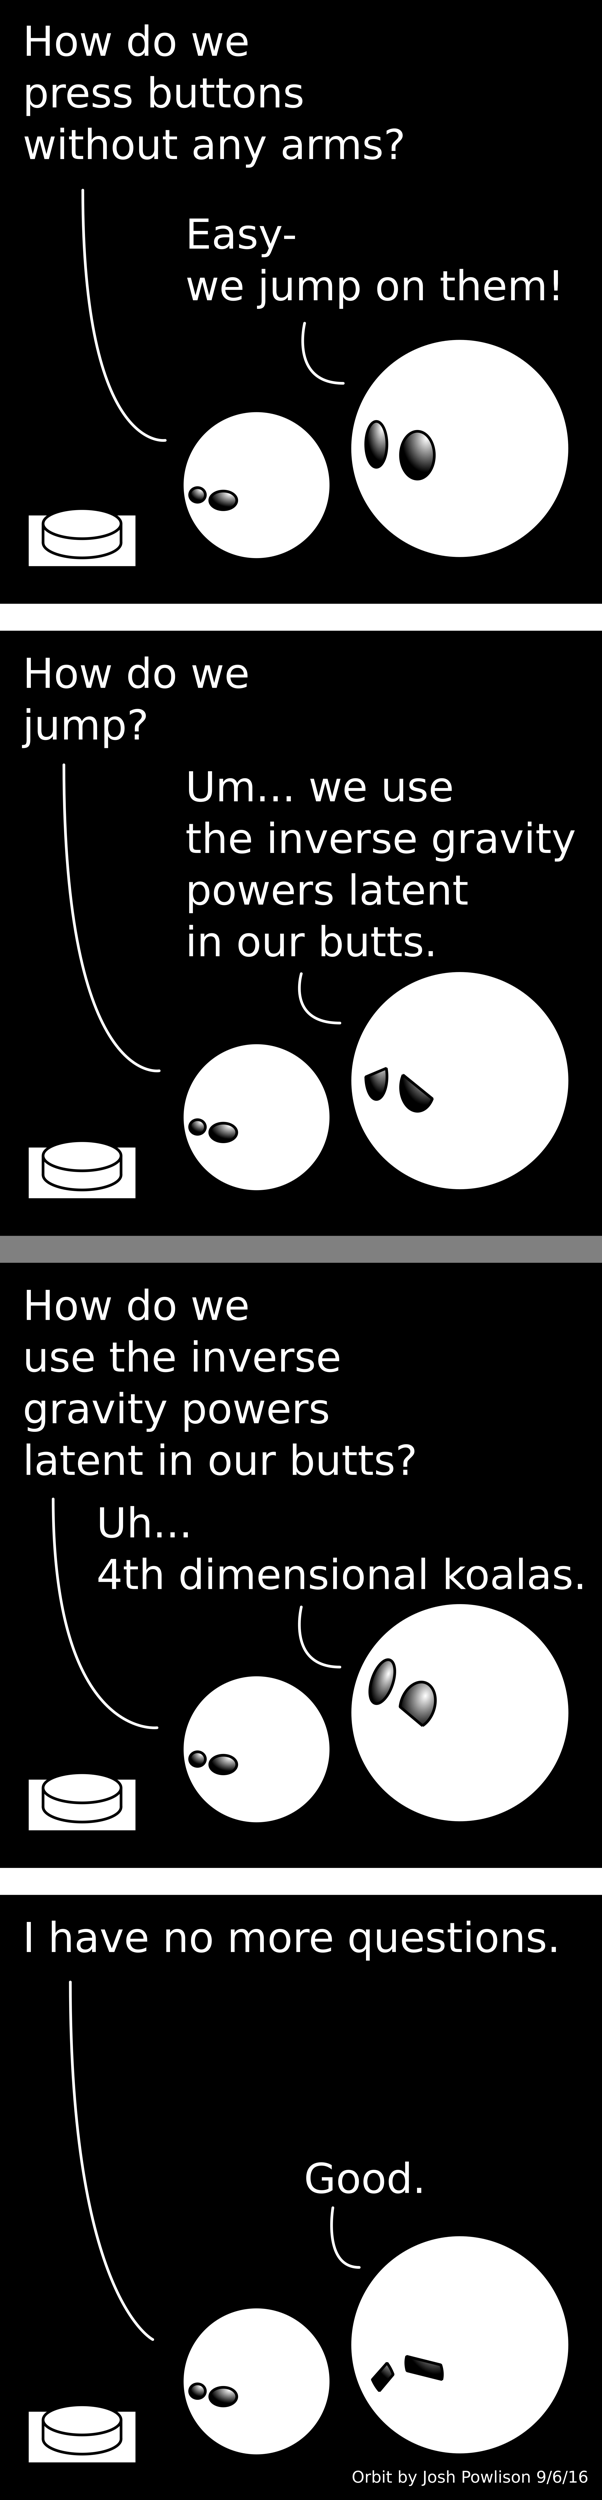 <svg xmlns="http://www.w3.org/2000/svg" xmlns:xlink="http://www.w3.org/1999/xlink" width="10mm" height="41.5mm" viewBox="0 0 744.09 1052.36"><rect x="0" y="0" width="744.09" height="1052.36" fill="#808080" stroke="none"/><defs><linearGradient id="a"><stop offset="0" stop-color="#fff"/><stop offset="1"/></linearGradient><radialGradient xlink:href="#a" id="b" cx="414.67" cy="431.38" fx="414.67" fy="431.38" r="14.7" gradientUnits="userSpaceOnUse" gradientTransform="matrix(.38 0 0 .821 242.43 94.8)"/><radialGradient xlink:href="#a" id="c" cx="414.67" cy="431.38" fx="414.67" fy="431.38" r="14.7" gradientUnits="userSpaceOnUse" gradientTransform="matrix(.606 0 0 .855 165.1 83.82)"/><radialGradient xlink:href="#a" id="e" cx="414.67" cy="431.38" fx="414.67" fy="431.38" r="14.7" gradientUnits="userSpaceOnUse" gradientTransform="matrix(.483 0 0 .333 98.96 327.5)"/><radialGradient xlink:href="#a" id="d" cx="414.67" cy="431.38" fx="414.67" fy="431.38" r="14.7" gradientUnits="userSpaceOnUse" gradientTransform="matrix(.281 0 0 .261 172.08 357.12)"/><radialGradient xlink:href="#a" id="h" cx="414.67" cy="431.38" fx="414.67" fy="431.38" r="14.7" gradientUnits="userSpaceOnUse" gradientTransform="matrix(.281 0 0 .261 172.08 357.12)"/><radialGradient xlink:href="#a" id="i" cx="414.67" cy="431.38" fx="414.67" fy="431.38" r="14.7" gradientUnits="userSpaceOnUse" gradientTransform="matrix(.483 0 0 .333 98.96 327.5)"/><radialGradient xlink:href="#a" id="f" cx="414.67" cy="431.38" fx="414.67" fy="431.38" r="14.7" gradientUnits="userSpaceOnUse" gradientTransform="matrix(1.272 0 0 2.749 -55.59 -893.7)"/><radialGradient xlink:href="#a" id="g" cx="414.67" cy="431.38" fx="414.67" fy="431.38" r="14.7" gradientUnits="userSpaceOnUse" gradientTransform="matrix(2.028 0 0 2.864 -314.5 -930.48)"/><radialGradient xlink:href="#a" id="l" cx="414.67" cy="431.38" fx="414.67" fy="431.38" r="14.7" gradientUnits="userSpaceOnUse" gradientTransform="matrix(.281 0 0 .261 172.08 357.12)"/><radialGradient xlink:href="#a" id="m" cx="414.67" cy="431.38" fx="414.67" fy="431.38" r="14.7" gradientUnits="userSpaceOnUse" gradientTransform="matrix(.483 0 0 .333 98.96 327.5)"/><radialGradient xlink:href="#a" id="j" cx="412.63" cy="434.3" fx="412.63" fy="434.3" r="14.7" gradientUnits="userSpaceOnUse" gradientTransform="matrix(1.272 0 0 2.749 270.57 -357.54)"/><radialGradient xlink:href="#a" id="k" cx="412.19" cy="433.54" fx="412.19" fy="433.54" r="14.7" gradientUnits="userSpaceOnUse" gradientTransform="matrix(1.918 .66 -.932 2.708 139.29 -369.09)"/><radialGradient xlink:href="#a" id="p" cx="414.67" cy="431.38" fx="414.67" fy="431.38" r="14.7" gradientUnits="userSpaceOnUse" gradientTransform="matrix(.281 0 0 .261 172.08 357.12)"/><radialGradient xlink:href="#a" id="q" cx="414.67" cy="431.38" fx="414.67" fy="431.38" r="14.7" gradientUnits="userSpaceOnUse" gradientTransform="matrix(.483 0 0 .333 98.96 327.5)"/><radialGradient xlink:href="#a" id="o" cx="419.02" cy="428.89" fx="419.02" fy="428.89" r="14.7" gradientUnits="userSpaceOnUse" gradientTransform="matrix(1.846 -.841 1.187 2.606 -752.21 1109.26)"/><radialGradient xlink:href="#a" id="n" cx="421.61" cy="428.78" fx="421.61" fy="428.78" r="14.7" gradientUnits="userSpaceOnUse" gradientTransform="matrix(1.157 -.527 1.14 2.502 -501.35 1035.4)"/></defs><path stroke="#000" stroke-width="3.35" stroke-linecap="round" stroke-linejoin="bevel" stroke-dashoffset="14.8" d="M0-1017.81h744.09v744.09H0z"/><g style="line-height:125%" font-weight="400" font-size="51.03" font-family="sans-serif" letter-spacing="0" word-spacing="0" fill="#fff"><path d="M33.1-986.1h5.03v15.26h18.29v-15.25h5.03v37.2h-5.03v-17.72H38.13v17.72H33.1v-37.2zM82.08-973.59q-3.69 0-5.83 2.9-2.14 2.86-2.14 7.87 0 5 2.12 7.9 2.14 2.86 5.85 2.86 3.66 0 5.8-2.89 2.15-2.89 2.15-7.87 0-4.96-2.14-7.85-2.15-2.92-5.8-2.92zm0-3.88q5.98 0 9.4 3.88 3.4 3.9 3.4 10.77 0 6.85-3.4 10.76-3.42 3.89-9.4 3.89-6 0-9.42-3.89-3.38-3.91-3.38-10.76 0-6.88 3.38-10.77 3.42-3.88 9.42-3.88zM99.8-976.8h4.58l5.73 21.78 5.7-21.78h5.41l5.73 21.78 5.71-21.78h4.58l-7.3 27.9h-5.4l-6-22.87-6.04 22.88h-5.4l-7.3-27.91zM178.83-972.56v-15.1h4.58v38.77h-4.58v-4.19q-1.45 2.5-3.66 3.71-2.2 1.2-5.29 1.2-5.05 0-8.24-4.04-3.17-4.03-3.17-10.61 0-6.58 3.17-10.62 3.19-4.03 8.24-4.03 3.1 0 5.29 1.22 2.21 1.2 3.66 3.69zm-15.62 9.74q0 5.06 2.06 7.95 2.1 2.86 5.74 2.86 3.63 0 5.73-2.86 2.09-2.9 2.09-7.95 0-5.06-2.1-7.93-2.09-2.89-5.72-2.89-3.64 0-5.74 2.9-2.06 2.86-2.06 7.92zM203.67-973.59q-3.69 0-5.83 2.9-2.14 2.86-2.14 7.87 0 5 2.11 7.9 2.15 2.86 5.86 2.86 3.66 0 5.8-2.89 2.15-2.89 2.15-7.87 0-4.96-2.15-7.85-2.14-2.92-5.8-2.92zm0-3.88q5.98 0 9.4 3.88 3.4 3.9 3.4 10.77 0 6.85-3.4 10.76-3.42 3.89-9.4 3.89-6 0-9.42-3.89-3.39-3.91-3.39-10.76 0-6.88 3.4-10.77 3.4-3.88 9.4-3.88zM237.63-976.8h4.58l5.73 21.78 5.7-21.78h5.42l5.73 21.78 5.7-21.78h4.59l-7.3 27.9h-5.41l-6-22.87-6.03 22.88h-5.41l-7.3-27.91zM305.92-964v2.25h-21.08q.3 4.73 2.84 7.22 2.57 2.47 7.13 2.47 2.64 0 5.1-.65 2.5-.64 4.94-1.94v4.34q-2.47 1.04-5.06 1.59-2.59.55-5.25.55-6.68 0-10.6-3.89-3.88-3.89-3.88-10.51 0-6.85 3.69-10.87 3.7-4.03 9.99-4.03 5.63 0 8.9 3.64 3.28 3.6 3.28 9.84zm-4.58-1.34q-.05-3.76-2.12-6-2.04-2.25-5.43-2.25-3.84 0-6.16 2.17-2.29 2.17-2.64 6.1l16.35-.02zM37.33-889.3v14.8h-4.6v-38.52h4.6v4.24q1.45-2.5 3.64-3.69 2.22-1.22 5.28-1.22 5.09 0 8.25 4.04 3.19 4.03 3.19 10.61 0 6.58-3.19 10.61-3.16 4.04-8.25 4.04-3.06 0-5.28-1.2-2.19-1.22-3.64-3.7zm15.6-9.74q0-5.06-2.1-7.92-2.06-2.9-5.7-2.9-3.63 0-5.73 2.9-2.07 2.86-2.07 7.92 0 5.06 2.07 7.95 2.1 2.86 5.73 2.86 3.64 0 5.7-2.86 2.1-2.9 2.1-7.95zM81.46-908.73q-.77-.45-1.7-.65-.9-.22-1.99-.22-3.88 0-5.98 2.54-2.07 2.51-2.07 7.25v14.7h-4.6v-27.9h4.6v4.33q1.45-2.54 3.77-3.76 2.31-1.25 5.63-1.25.47 0 1.04.08.58.05 1.27.17l.03 4.7zM109.1-900.21v2.24H88q.3 4.74 2.84 7.23 2.57 2.46 7.13 2.46 2.64 0 5.1-.64 2.5-.65 4.94-1.95v4.34q-2.47 1.04-5.06 1.6-2.59.54-5.26.54-6.67 0-10.58-3.89-3.9-3.88-3.9-10.51 0-6.85 3.7-10.86 3.7-4.04 9.99-4.04 5.63 0 8.9 3.64 3.28 3.61 3.28 9.84zm-4.6-1.35q-.04-3.76-2.11-6-2.04-2.24-5.43-2.24-3.84 0-6.16 2.17-2.29 2.16-2.64 6.1l16.35-.03zM134.4-912.2v4.34q-1.94-1-4.03-1.5-2.1-.5-4.34-.5-3.41 0-5.13 1.05-1.7 1.05-1.7 3.14 0 1.6 1.23 2.52 1.22.9 4.9 1.72l1.57.35q4.89 1.04 6.93 2.96 2.07 1.9 2.07 5.31 0 3.89-3.09 6.15-3.06 2.27-8.45 2.27-2.24 0-4.68-.45-2.42-.42-5.1-1.3v-4.73q2.53 1.32 5 2 2.47.64 4.88.64 3.24 0 4.99-1.1 1.74-1.11 1.74-3.13 0-1.87-1.27-2.87-1.25-1-5.5-1.92l-1.6-.37q-4.26-.9-6.16-2.74-1.89-1.87-1.89-5.1 0-3.94 2.8-6.09 2.78-2.14 7.91-2.14 2.55 0 4.79.37 2.24.38 4.13 1.13zM161.01-912.2v4.34q-1.94-1-4.03-1.5-2.1-.5-4.34-.5-3.41 0-5.13 1.05-1.7 1.05-1.7 3.14 0 1.6 1.23 2.52 1.22.9 4.9 1.72l1.57.35q4.89 1.04 6.93 2.96 2.07 1.9 2.07 5.31 0 3.89-3.1 6.15-3.06 2.27-8.44 2.27-2.24 0-4.68-.45-2.42-.42-5.1-1.3v-4.73q2.53 1.32 5 2 2.47.64 4.88.64 3.24 0 4.99-1.1 1.74-1.11 1.74-3.13 0-1.87-1.27-2.87-1.25-1-5.5-1.92l-1.6-.37q-4.26-.9-6.16-2.74-1.89-1.87-1.89-5.1 0-3.94 2.8-6.09 2.78-2.14 7.91-2.14 2.55 0 4.79.37 2.24.38 4.13 1.13zM206.11-899.04q0-5.06-2.1-7.92-2.06-2.9-5.7-2.9t-5.73 2.9q-2.07 2.86-2.07 7.92 0 5.06 2.07 7.95 2.1 2.86 5.73 2.86 3.64 0 5.7-2.86 2.1-2.9 2.1-7.95zm-15.6-9.74q1.45-2.5 3.64-3.69 2.22-1.22 5.28-1.22 5.09 0 8.25 4.04 3.19 4.03 3.19 10.61 0 6.58-3.19 10.61-3.16 4.04-8.25 4.04-3.06 0-5.28-1.2-2.2-1.22-3.64-3.7v4.18h-4.6v-38.77h4.6v15.1zM218-896.12v-16.9h4.58v16.72q0 3.96 1.54 5.96 1.55 1.96 4.64 1.96 3.71 0 5.85-2.36 2.17-2.37 2.17-6.46v-15.82h4.59v27.9h-4.59v-4.28q-1.67 2.54-3.89 3.79-2.19 1.22-5.1 1.22-4.81 0-7.3-2.99-2.5-2.99-2.5-8.74zm11.53-17.57zM255.4-920.94v7.92h9.44v3.57h-9.45v15.14q0 3.42.92 4.39.95.97 3.82.97h4.7v3.84h-4.7q-5.31 0-7.33-1.97-2.02-2-2.02-7.23v-15.14h-3.36v-3.57h3.36v-7.92h4.61zM275.43-920.94v7.92h9.44v3.57h-9.44v15.14q0 3.42.92 4.39.94.97 3.8.97h4.72v3.84h-4.71q-5.3 0-7.33-1.97-2.01-2-2.01-7.23v-15.14h-3.37v-3.57h3.37v-7.92h4.6zM301.74-909.8q-3.7 0-5.83 2.89-2.15 2.86-2.15 7.87 0 5 2.12 7.9 2.14 2.86 5.86 2.86 3.66 0 5.8-2.89 2.14-2.89 2.14-7.87 0-4.96-2.14-7.85-2.14-2.91-5.8-2.91zm0-3.89q5.98 0 9.39 3.89 3.41 3.88 3.41 10.76 0 6.85-3.41 10.76-3.41 3.9-9.4 3.9-6 0-9.41-3.9-3.4-3.9-3.4-10.76 0-6.88 3.4-10.76 3.41-3.89 9.42-3.89zM345.31-901.95v16.84h-4.58v-16.7q0-3.96-1.55-5.92-1.54-1.97-4.63-1.97-3.71 0-5.86 2.36-2.14 2.37-2.14 6.46v15.77h-4.6v-27.9h4.6v4.33q1.65-2.52 3.86-3.76 2.25-1.25 5.16-1.25 4.8 0 7.28 3 2.46 2.96 2.46 8.74zM372.3-912.2v4.34q-1.95-1-4.04-1.5-2.1-.5-4.34-.5-3.4 0-5.13 1.05-1.7 1.05-1.7 3.14 0 1.6 1.23 2.52 1.22.9 4.9 1.72l1.58.35q4.88 1.04 6.92 2.96 2.07 1.9 2.07 5.31 0 3.89-3.09 6.15-3.06 2.27-8.45 2.27-2.24 0-4.68-.45-2.42-.42-5.1-1.3v-4.73q2.53 1.32 5 2 2.47.64 4.88.64 3.24 0 4.99-1.1 1.74-1.11 1.74-3.13 0-1.87-1.27-2.87-1.24-1-5.5-1.92l-1.6-.37q-4.26-.9-6.15-2.74-1.9-1.87-1.9-5.1 0-3.94 2.8-6.09 2.78-2.14 7.92-2.14 2.54 0 4.78.37 2.24.38 4.14 1.13zM30.23-849.23h4.59l5.73 21.77 5.7-21.77h5.41l5.73 21.77 5.7-21.77h4.6l-7.3 27.9h-5.42l-6-22.87-6.03 22.87h-5.4l-7.3-27.9zM74.66-849.23h4.58v27.9h-4.58v-27.9zm0-10.87h4.58v5.8h-4.58v-5.8zM93.34-857.16v7.93h9.45v3.56h-9.45v15.15q0 3.41.93 4.38.94.97 3.8.97h4.72v3.84h-4.71q-5.3 0-7.33-1.97-2.02-1.99-2.02-7.22v-15.15h-3.36v-3.56h3.36v-7.93h4.61zM132.04-838.17v16.84h-4.59v-16.7q0-3.95-1.54-5.92-1.55-1.97-4.64-1.97-3.7 0-5.85 2.37-2.14 2.36-2.14 6.45v15.77h-4.61v-38.77h4.6v15.2q1.65-2.51 3.87-3.76 2.24-1.25 5.16-1.25 4.8 0 7.27 3 2.47 2.96 2.47 8.74zM152.04-846.02q-3.68 0-5.83 2.9-2.14 2.86-2.14 7.86 0 5.01 2.12 7.9 2.14 2.87 5.85 2.87 3.67 0 5.81-2.9 2.14-2.88 2.14-7.87 0-4.95-2.14-7.84-2.14-2.92-5.8-2.92zm0-3.89q5.98 0 9.4 3.9 3.41 3.88 3.41 10.75 0 6.86-3.41 10.77-3.42 3.88-9.4 3.88-6 0-9.41-3.88-3.4-3.91-3.4-10.77 0-6.87 3.4-10.76 3.41-3.89 9.41-3.89zM171.95-832.34v-16.9h4.59v16.72q0 3.97 1.54 5.96 1.55 1.97 4.64 1.97 3.7 0 5.85-2.37 2.17-2.37 2.17-6.45v-15.82h4.58v27.9h-4.58v-4.28q-1.67 2.54-3.89 3.78-2.2 1.22-5.1 1.22-4.82 0-7.3-2.99-2.5-2.99-2.5-8.74zm11.54-17.57zM209.35-857.16v7.93h9.44v3.56h-9.44v15.15q0 3.41.92 4.38.95.97 3.81.97h4.71v3.84h-4.7q-5.31 0-7.33-1.97-2.02-1.99-2.02-7.22v-15.15h-3.36v-3.56h3.36v-7.93h4.61zM253.77-835.36q-5.55 0-7.7 1.28-2.14 1.27-2.14 4.33 0 2.44 1.6 3.89 1.62 1.42 4.38 1.42 3.81 0 6.1-2.7 2.32-2.7 2.32-7.2v-1.02h-4.56zm9.15-1.89v15.92h-4.59v-4.23q-1.57 2.54-3.9 3.76-2.35 1.2-5.74 1.2-4.28 0-6.83-2.4-2.51-2.41-2.51-6.45 0-4.71 3.14-7.1 3.16-2.4 9.41-2.4h6.43v-.44q0-3.17-2.09-4.89-2.07-1.74-5.83-1.74-2.4 0-4.66.57-2.27.58-4.36 1.72v-4.23q2.52-.97 4.88-1.45 2.37-.5 4.61-.5 6.06 0 9.05 3.14 2.99 3.14 2.99 9.52zM295.58-838.17v16.84H291v-16.7q0-3.95-1.55-5.92-1.54-1.97-4.63-1.97-3.71 0-5.86 2.37-2.14 2.36-2.14 6.45v15.77h-4.6v-27.9h4.6v4.33q1.64-2.51 3.86-3.76 2.24-1.25 5.16-1.25 4.8 0 7.27 3 2.47 2.96 2.47 8.74zM316.39-818.74q-1.95 4.99-3.8 6.5-1.84 1.53-4.92 1.53H304v-3.84h2.7q1.89 0 2.93-.9 1.05-.9 2.32-4.23l.82-2.1-11.28-27.45h4.85l8.73 21.82 8.72-21.82h4.85l-12.25 30.5zM363.9-835.36q-5.56 0-7.7 1.28-2.14 1.27-2.14 4.33 0 2.44 1.6 3.89 1.61 1.42 4.38 1.42 3.8 0 6.1-2.7 2.32-2.7 2.32-7.2v-1.02h-4.56zm9.14-1.89v15.92h-4.58v-4.23q-1.57 2.54-3.91 3.76-2.34 1.2-5.73 1.2-4.29 0-6.83-2.4-2.52-2.41-2.52-6.45 0-4.71 3.14-7.1 3.17-2.4 9.42-2.4h6.43v-.44q0-3.17-2.1-4.89-2.06-1.74-5.82-1.74-2.4 0-4.66.57-2.27.58-4.36 1.72v-4.23q2.51-.97 4.88-1.45 2.37-.5 4.6-.5 6.06 0 9.05 3.14 3 3.14 3 9.52zM398.68-844.95q-.77-.45-1.7-.65-.89-.22-1.99-.22-3.88 0-5.98 2.54-2.06 2.52-2.06 7.25v14.7h-4.61v-27.9h4.6v4.33q1.45-2.54 3.77-3.76 2.32-1.25 5.63-1.25.47 0 1.05.08.57.05 1.27.17l.02 4.71zM424.37-843.88q1.72-3.09 4.11-4.56 2.4-1.47 5.63-1.47 4.36 0 6.73 3.07 2.36 3.04 2.36 8.67v16.84h-4.6v-16.7q0-4-1.42-5.95-1.43-1.94-4.34-1.94-3.56 0-5.63 2.37-2.07 2.36-2.07 6.45v15.77h-4.6v-16.7q0-4.03-1.43-5.95-1.42-1.94-4.38-1.94-3.52 0-5.58 2.4-2.07 2.36-2.07 6.42v15.77h-4.61v-27.9h4.6v4.33q1.58-2.56 3.77-3.79 2.2-1.22 5.2-1.22 3.05 0 5.16 1.55 2.15 1.54 3.17 4.48zM470.16-848.41v4.33q-1.94-1-4.03-1.5-2.1-.49-4.34-.49-3.41 0-5.13 1.05-1.7 1.04-1.7 3.14 0 1.6 1.23 2.51 1.22.9 4.9 1.72l1.57.35q4.89 1.05 6.93 2.97 2.07 1.89 2.07 5.3 0 3.89-3.1 6.16-3.06 2.26-8.44 2.26-2.24 0-4.68-.44-2.42-.43-5.11-1.3v-4.73q2.54 1.32 5 1.99 2.48.65 4.9.65 3.23 0 4.97-1.1 1.75-1.12 1.75-3.14 0-1.87-1.27-2.86-1.25-1-5.5-1.92l-1.6-.38q-4.26-.9-6.16-2.74-1.89-1.87-1.89-5.1 0-3.94 2.79-6.08 2.8-2.15 7.92-2.15 2.54 0 4.79.38 2.24.37 4.13 1.12zM483.92-827.66h5.05v6.33h-5.05v-6.33zm4.9-3.66h-4.75v-3.84q0-2.51.7-4.13t2.93-3.76l2.25-2.22q1.42-1.32 2.04-2.5.65-1.16.65-2.39 0-2.21-1.65-3.58-1.62-1.37-4.3-1.37-1.98 0-4.22.87-2.22.87-4.63 2.54v-4.68q2.34-1.42 4.73-2.12 2.42-.7 4.98-.7 4.59 0 7.35 2.42 2.8 2.41 2.8 6.38 0 1.89-.9 3.6-.9 1.7-3.14 3.85l-2.2 2.14q-1.17 1.17-1.66 1.84-.48.65-.68 1.27-.15.53-.22 1.27-.08.75-.08 2.05v3.06z"/></g><g style="line-height:125%" font-weight="400" font-size="51.03" font-family="sans-serif" letter-spacing="0" word-spacing="0" fill="#fff"><path d="M234.2-747.9h23.51v4.24h-18.48v11.02h17.71v4.23h-17.71v13.48h18.93v4.24H234.2v-37.2zM278.97-724.72q-5.56 0-7.7 1.27-2.14 1.27-2.14 4.33 0 2.45 1.59 3.9 1.62 1.41 4.38 1.41 3.82 0 6.1-2.69 2.33-2.71 2.33-7.2v-1.02h-4.56zm9.14-1.9v15.93h-4.58v-4.24q-1.57 2.54-3.92 3.76-2.34 1.2-5.73 1.2-4.28 0-6.82-2.4-2.52-2.41-2.52-6.45 0-4.7 3.14-7.1 3.16-2.39 9.42-2.39h6.43v-.45q0-3.16-2.1-4.88-2.06-1.74-5.83-1.74-2.39 0-4.66.57-2.26.57-4.36 1.72v-4.24q2.52-.97 4.89-1.44 2.36-.5 4.6-.5 6.06 0 9.05 3.14 3 3.14 3 9.52zM315.37-737.78v4.34q-1.95-1-4.04-1.5-2.1-.5-4.33-.5-3.42 0-5.14 1.05-1.69 1.05-1.69 3.14 0 1.6 1.22 2.52 1.22.9 4.9 1.72l1.58.35q4.88 1.04 6.92 2.96 2.07 1.9 2.07 5.3 0 3.9-3.09 6.16-3.06 2.27-8.44 2.27-2.25 0-4.69-.45-2.41-.42-5.1-1.3v-4.73q2.54 1.32 5 2 2.47.64 4.89.64 3.24 0 4.98-1.1 1.74-1.12 1.74-3.13 0-1.87-1.27-2.87-1.24-1-5.5-1.92l-1.6-.37q-4.26-.9-6.15-2.74-1.9-1.87-1.9-5.11 0-3.94 2.8-6.08 2.79-2.14 7.92-2.14 2.54 0 4.78.37 2.24.38 4.14 1.12zM335.8-708.1q-1.94 4.98-3.79 6.5-1.84 1.52-4.93 1.52h-3.66v-3.84h2.69q1.89 0 2.94-.9 1.04-.9 2.31-4.23l.83-2.1-11.3-27.45h4.87l8.72 21.83 8.72-21.83h4.86l-12.26 30.5zM351.17-726.71h13.43v4.08h-13.43v-4.08zM231.33-674.82h4.58l5.73 21.78 5.7-21.78h5.42l5.73 21.78 5.7-21.78h4.59l-7.3 27.9h-5.41l-6-22.86-6.03 22.87h-5.41l-7.3-27.9zM299.62-662v2.23h-21.08q.3 4.74 2.84 7.23 2.57 2.47 7.13 2.47 2.64 0 5.1-.65 2.5-.65 4.94-1.95v4.34q-2.47 1.05-5.06 1.6-2.59.54-5.25.54-6.68 0-10.6-3.88-3.88-3.9-3.88-10.52 0-6.85 3.69-10.86 3.7-4.04 9.99-4.04 5.63 0 8.9 3.64 3.28 3.61 3.28 9.84zm-4.58-1.35q-.05-3.77-2.12-6-2.04-2.25-5.43-2.25-3.84 0-6.16 2.17-2.29 2.16-2.64 6.1l16.35-.02zM323.4-674.82h4.58v28.4q0 5.34-2.05 7.73-2.02 2.4-6.53 2.4h-1.74v-3.9h1.22q2.62 0 3.56-1.21.95-1.2.95-5.01v-28.4zm0-10.86h4.58v5.8h-4.59v-5.8zM337.07-657.92v-16.9h4.58v16.72q0 3.96 1.55 5.96 1.54 1.97 4.63 1.97 3.71 0 5.86-2.37 2.17-2.37 2.17-6.45v-15.83h4.58v27.9h-4.58v-4.28q-1.67 2.55-3.9 3.8-2.18 1.21-5.1 1.21-4.8 0-7.3-2.99t-2.5-8.74zm11.53-17.57zM391.66-669.46q1.72-3.09 4.11-4.56 2.4-1.47 5.63-1.47 4.36 0 6.73 3.07 2.36 3.04 2.36 8.67v16.84h-4.6v-16.7q0-4-1.42-5.95-1.43-1.94-4.34-1.94-3.56 0-5.63 2.36-2.07 2.37-2.07 6.46v15.77h-4.6v-16.7q0-4.03-1.43-5.95-1.42-1.94-4.38-1.94-3.52 0-5.58 2.39-2.07 2.37-2.07 6.43v15.77h-4.61v-27.9h4.6v4.33q1.58-2.57 3.77-3.79 2.2-1.22 5.2-1.22 3.05 0 5.16 1.55 2.15 1.54 3.17 4.48zM424.1-651.1v14.8h-4.61v-38.52h4.6v4.24q1.45-2.5 3.65-3.69 2.21-1.22 5.28-1.22 5.08 0 8.24 4.04 3.2 4.03 3.2 10.61 0 6.58-3.2 10.62-3.16 4.03-8.24 4.03-3.07 0-5.28-1.2-2.2-1.21-3.64-3.7zm15.6-9.74q0-5.06-2.1-7.92-2.07-2.9-5.7-2.9-3.64 0-5.73 2.9-2.07 2.86-2.07 7.92 0 5.06 2.07 7.95 2.09 2.86 5.73 2.86 3.63 0 5.7-2.86 2.1-2.89 2.1-7.95zM479.11-671.6q-3.69 0-5.83 2.89-2.14 2.86-2.14 7.87t2.12 7.9q2.14 2.87 5.85 2.87 3.66 0 5.8-2.9 2.15-2.89 2.15-7.87 0-4.96-2.14-7.85-2.15-2.91-5.8-2.91zm0-3.89q5.98 0 9.4 3.89 3.4 3.89 3.4 10.76 0 6.85-3.4 10.77-3.42 3.88-9.4 3.88-6 0-9.42-3.88-3.39-3.92-3.39-10.77 0-6.87 3.4-10.76 3.4-3.89 9.41-3.89zM522.69-663.75v16.84h-4.59v-16.7q0-3.96-1.54-5.92-1.55-1.97-4.64-1.97-3.7 0-5.85 2.36-2.14 2.37-2.14 6.46v15.77h-4.61v-27.9h4.6v4.33q1.65-2.52 3.87-3.76 2.24-1.25 5.16-1.25 4.8 0 7.27 3 2.47 2.96 2.47 8.74zM552.66-682.74v7.92h9.44v3.57h-9.44v15.15q0 3.4.92 4.38.95.97 3.82.97h4.7v3.84h-4.7q-5.31 0-7.33-1.97-2.02-2-2.02-7.22v-15.15h-3.36v-3.57h3.36v-7.92h4.61zM591.35-663.75v16.84h-4.58v-16.7q0-3.96-1.54-5.92-1.55-1.97-4.64-1.97-3.71 0-5.85 2.36-2.15 2.37-2.15 6.46v15.77H568v-38.77h4.6v15.2q1.65-2.52 3.87-3.76 2.24-1.25 5.15-1.25 4.81 0 7.28 3 2.46 2.96 2.46 8.74zM624.42-662v2.23h-21.08q.3 4.74 2.84 7.23 2.57 2.47 7.13 2.47 2.64 0 5.1-.65 2.5-.65 4.94-1.95v4.34q-2.47 1.05-5.06 1.6-2.6.54-5.26.54-6.68 0-10.59-3.88-3.88-3.9-3.88-10.52 0-6.85 3.68-10.86 3.72-4.04 10-4.04 5.62 0 8.89 3.64 3.29 3.61 3.29 9.84zm-4.59-1.35q-.05-3.77-2.11-6-2.05-2.25-5.44-2.25-3.83 0-6.15 2.17-2.3 2.16-2.64 6.1l16.34-.02zM653.67-669.46q1.72-3.09 4.1-4.56 2.4-1.47 5.64-1.47 4.36 0 6.73 3.07 2.36 3.04 2.36 8.67v16.84h-4.6v-16.7q0-4-1.43-5.95-1.42-1.94-4.33-1.94-3.56 0-5.63 2.36-2.07 2.37-2.07 6.46v15.77h-4.6v-16.7q0-4.03-1.43-5.95-1.42-1.94-4.38-1.94-3.52 0-5.59 2.39-2.06 2.37-2.06 6.43v15.77h-4.61v-27.9h4.6v4.33q1.58-2.57 3.77-3.79 2.2-1.22 5.2-1.22 3.05 0 5.16 1.55 2.15 1.54 3.17 4.48zM684.56-653.24h5.06v6.33h-5.06v-6.33zm0-30.87h5.06v16.32l-.5 8.9h-4.03l-.53-8.9v-16.32z"/></g><path fill="#fff" stroke="#000" stroke-width="3.34" stroke-linecap="round" stroke-linejoin="bevel" stroke-dashoffset="14.8" d="M33.82-382.8h135.29v65.95H33.82z"/><g transform="matrix(3.348 0 0 3.348 -623.18 -1952.21)" fill="#fff" stroke="#000" stroke-linecap="round" stroke-linejoin="bevel" stroke-dashoffset="14.8"><ellipse ry="5.56" rx="14.39" cy="479.35" cx="216.43"/><path d="M202.03 479.35v-7.07h28.79v7.07"/><ellipse ry="5.56" rx="14.39" cy="472.28" cx="216.43"/></g><g transform="matrix(3.348 0 0 3.348 -867.3 -1991.88)" stroke="#000" stroke-linecap="round" stroke-linejoin="bevel" stroke-dashoffset="14.8"><circle r="40.56" cy="456.39" cx="428.79" fill="#fff"/><ellipse ry="8.46" rx="3.91" cy="454.88" cx="397.98" fill="url(#b)"/><ellipse ry="8.81" rx="6.24" cy="458.88" cx="413.15" fill="url(#c)"/></g><g transform="matrix(3.348 0 0 3.348 -717.79 -1985.4)" stroke="#000" stroke-linecap="round" stroke-linejoin="bevel" stroke-dashoffset="14.8"><circle r="27.43" cy="467.99" cx="309.11" fill="#fff"/><ellipse ry="2.69" rx="2.9" cy="471.6" cx="287.31" fill="url(#d)"/><ellipse ry="3.43" rx="4.98" cy="473.62" cx="296.82" fill="url(#e)"/></g><path stroke="#000" stroke-width="3.35" stroke-linecap="round" stroke-linejoin="bevel" stroke-dashoffset="14.8" d="M0-237.07h744.09v744.09H0z"/><g style="line-height:125%" font-weight="400" font-size="51.03" font-family="sans-serif" letter-spacing="0" word-spacing="0" fill="#fff"><path d="M33.1-205.35h5.03v15.25h18.29v-15.25h5.03v37.2h-5.03v-17.72H38.13v17.72H33.1v-37.2zM82.08-192.84q-3.69 0-5.83 2.89-2.14 2.86-2.14 7.87 0 5 2.12 7.9 2.14 2.86 5.85 2.86 3.66 0 5.8-2.89 2.15-2.89 2.15-7.87 0-4.96-2.14-7.85-2.15-2.91-5.8-2.91zm0-3.9q5.98 0 9.4 3.9 3.4 3.88 3.4 10.76 0 6.85-3.4 10.76-3.42 3.89-9.4 3.89-6 0-9.42-3.89-3.38-3.9-3.38-10.76 0-6.88 3.38-10.76 3.42-3.9 9.42-3.9zM99.8-196.06h4.58l5.73 21.78 5.7-21.78h5.41l5.73 21.78 5.71-21.78h4.58l-7.3 27.9h-5.4l-6-22.87-6.04 22.88h-5.4l-7.3-27.9zM178.83-191.82v-15.1h4.58v38.77h-4.58v-4.19q-1.45 2.5-3.66 3.71-2.2 1.2-5.29 1.2-5.05 0-8.24-4.04-3.17-4.03-3.17-10.61 0-6.58 3.17-10.61 3.19-4.04 8.24-4.04 3.1 0 5.29 1.22 2.21 1.2 3.66 3.69zm-15.62 9.74q0 5.06 2.06 7.95 2.1 2.86 5.74 2.86 3.63 0 5.73-2.86 2.09-2.9 2.09-7.95 0-5.06-2.1-7.92-2.09-2.9-5.72-2.9-3.64 0-5.74 2.9-2.06 2.86-2.06 7.92zM203.67-192.84q-3.69 0-5.83 2.89-2.14 2.86-2.14 7.87 0 5 2.11 7.9 2.15 2.86 5.86 2.86 3.66 0 5.8-2.89 2.15-2.89 2.15-7.87 0-4.96-2.15-7.85-2.14-2.91-5.8-2.91zm0-3.9q5.98 0 9.4 3.9 3.4 3.88 3.4 10.76 0 6.85-3.4 10.76-3.42 3.89-9.4 3.89-6 0-9.42-3.89-3.39-3.9-3.39-10.76 0-6.88 3.4-10.76 3.4-3.9 9.4-3.9zM237.63-196.06h4.58l5.73 21.78 5.7-21.78h5.42l5.73 21.78 5.7-21.78h4.59l-7.3 27.9h-5.41l-6-22.87-6.03 22.88h-5.41l-7.3-27.9zM305.92-183.25v2.24h-21.08q.3 4.73 2.84 7.23 2.57 2.46 7.13 2.46 2.64 0 5.1-.65 2.5-.64 4.94-1.94v4.34q-2.47 1.04-5.06 1.6-2.59.54-5.25.54-6.68 0-10.6-3.89-3.88-3.88-3.88-10.51 0-6.85 3.69-10.86 3.7-4.04 9.99-4.04 5.63 0 8.9 3.64 3.28 3.6 3.28 9.84zm-4.58-1.35q-.05-3.76-2.12-6-2.04-2.24-5.43-2.24-3.84 0-6.16 2.16-2.29 2.17-2.64 6.1l16.35-.02zM32.9-132.28h4.58v28.4q0 5.34-2.04 7.73-2.02 2.4-6.53 2.4h-1.74v-3.9h1.22q2.62 0 3.56-1.21.95-1.2.95-5.01v-28.4zm0-10.86h4.58v5.8H32.9v-5.8zM46.58-115.38v-16.9h4.58v16.72q0 3.96 1.55 5.96 1.54 1.97 4.63 1.97 3.71 0 5.86-2.37 2.16-2.37 2.16-6.45v-15.83h4.59v27.91h-4.59v-4.29q-1.67 2.55-3.88 3.8-2.2 1.21-5.11 1.21-4.8 0-7.3-2.99t-2.5-8.74zm11.53-17.57zM101.17-126.92q1.72-3.09 4.1-4.56 2.4-1.47 5.64-1.47 4.36 0 6.73 3.07 2.36 3.04 2.36 8.67v16.84h-4.6v-16.7q0-4-1.43-5.95-1.42-1.94-4.33-1.94-3.56 0-5.63 2.37-2.07 2.36-2.07 6.45v15.77h-4.61v-16.7q0-4.03-1.42-5.95-1.42-1.94-4.38-1.94-3.52 0-5.59 2.39-2.06 2.37-2.06 6.43v15.77h-4.61v-27.9h4.6v4.33q1.58-2.57 3.77-3.79 2.2-1.22 5.2-1.22 3.05 0 5.16 1.55 2.15 1.54 3.17 4.48zM133.6-108.56v14.8H129v-38.52h4.6v4.24q1.45-2.5 3.64-3.69 2.22-1.22 5.29-1.22 5.08 0 8.24 4.04 3.2 4.03 3.2 10.61 0 6.58-3.2 10.62-3.16 4.03-8.24 4.03-3.07 0-5.29-1.2-2.19-1.21-3.63-3.7zm15.6-9.74q0-5.06-2.09-7.92-2.07-2.9-5.7-2.9-3.64 0-5.73 2.9-2.07 2.86-2.07 7.92 0 5.06 2.07 7.95 2.09 2.87 5.73 2.87 3.63 0 5.7-2.87 2.1-2.89 2.1-7.95zM166.5-110.7h5.05v6.33h-5.05v-6.33zm4.9-3.66h-4.76v-3.84q0-2.51.7-4.13t2.94-3.77l2.24-2.21q1.43-1.32 2.05-2.5.65-1.17.65-2.39 0-2.21-1.65-3.58-1.62-1.38-4.3-1.38-1.98 0-4.22.88-2.22.87-4.63 2.54v-4.69q2.34-1.42 4.73-2.11 2.42-.7 4.98-.7 4.59 0 7.35 2.42 2.8 2.41 2.8 6.37 0 1.9-.9 3.62-.9 1.7-3.14 3.83l-2.2 2.15q-1.17 1.17-1.66 1.84-.48.65-.68 1.27-.15.52-.22 1.27-.08.75-.08 2.04v3.07z"/></g><g style="line-height:125%" font-weight="400" font-size="51.03" font-family="sans-serif" letter-spacing="0" word-spacing="0" fill="#fff"><path d="M233.62-65.2h5.06v22.6q0 5.97 2.17 8.61 2.16 2.62 7.02 2.62 4.84 0 7-2.62 2.17-2.64 2.17-8.62v-22.6h5.06v23.22q0 7.28-3.61 11-3.6 3.7-10.62 3.7-7.05 0-10.66-3.7-3.59-3.72-3.59-11V-65.2zM293.1-50.56q1.71-3.09 4.1-4.56 2.4-1.47 5.64-1.47 4.36 0 6.72 3.07 2.37 3.04 2.37 8.67v16.84h-4.61v-16.7q0-4-1.42-5.95-1.42-1.94-4.34-1.94-3.56 0-5.63 2.37-2.06 2.36-2.06 6.45v15.77h-4.61v-16.7q0-4.03-1.42-5.95-1.42-1.94-4.39-1.94-3.51 0-5.58 2.4-2.07 2.36-2.07 6.42v15.77h-4.6v-27.9h4.6v4.33q1.57-2.56 3.76-3.79 2.2-1.22 5.21-1.22 3.04 0 5.16 1.55 2.14 1.54 3.16 4.48zM321.75-34.34H327V-28h-5.25v-6.33zM338-34.34h5.25V-28h-5.26v-6.33zM354.24-34.34h5.25V-28h-5.25v-6.33zM383.41-55.91H388l5.73 21.77 5.7-21.77h5.4l5.74 21.77 5.7-21.77h4.59l-7.3 27.9h-5.4l-6.01-22.87-6.03 22.87h-5.4l-7.3-27.9zM451.7-43.1v2.24h-21.07q.3 4.73 2.84 7.22 2.56 2.47 7.12 2.47 2.64 0 5.11-.65 2.5-.65 4.93-1.94v4.33q-2.46 1.05-5.05 1.6-2.6.54-5.26.54-6.68 0-10.6-3.88-3.88-3.89-3.88-10.52 0-6.85 3.69-10.86 3.71-4.04 10-4.04 5.62 0 8.89 3.64 3.28 3.61 3.28 9.84zm-4.58-1.35q-.05-3.76-2.12-6-2.04-2.25-5.43-2.25-3.84 0-6.15 2.17-2.3 2.17-2.64 6.1l16.34-.02zM475-39.02v-16.9h4.58v16.72q0 3.97 1.55 5.96 1.54 1.97 4.63 1.97 3.72 0 5.86-2.37 2.17-2.37 2.17-6.45v-15.82h4.58v27.9h-4.58v-4.28q-1.67 2.54-3.89 3.78-2.2 1.22-5.1 1.22-4.82 0-7.3-2.99-2.5-2.99-2.5-8.74zm11.54-17.57zM525.65-55.1v4.34q-1.94-1-4.03-1.5-2.1-.49-4.34-.49-3.41 0-5.13 1.05-1.7 1.04-1.7 3.14 0 1.6 1.23 2.51 1.22.9 4.9 1.72l1.57.35q4.89 1.05 6.93 2.97 2.07 1.89 2.07 5.3 0 3.89-3.1 6.16-3.06 2.26-8.44 2.26-2.24 0-4.68-.44-2.42-.43-5.11-1.3v-4.73q2.54 1.32 5 1.99 2.48.65 4.9.65 3.23 0 4.97-1.1 1.75-1.12 1.75-3.14 0-1.87-1.27-2.86-1.25-1-5.5-1.92l-1.6-.38q-4.26-.9-6.16-2.74-1.89-1.87-1.89-5.1 0-3.94 2.79-6.08 2.8-2.15 7.92-2.15 2.54 0 4.79.38 2.24.37 4.13 1.12zM558.34-43.1v2.24h-21.08q.3 4.73 2.84 7.22 2.57 2.47 7.13 2.47 2.64 0 5.1-.65 2.5-.65 4.94-1.94v4.33q-2.47 1.05-5.06 1.6-2.59.54-5.25.54-6.68 0-10.6-3.88-3.88-3.89-3.88-10.52 0-6.85 3.69-10.86 3.71-4.04 9.99-4.04 5.63 0 8.9 3.64 3.28 3.61 3.28 9.84zm-4.58-1.35q-.05-3.76-2.12-6-2.04-2.25-5.43-2.25-3.84 0-6.16 2.17-2.29 2.17-2.64 6.1l16.35-.02zM238.53-.05v7.92h9.44v3.56h-9.44v15.15q0 3.41.92 4.39.95.97 3.81.97h4.71v3.83h-4.7q-5.31 0-7.33-1.96-2.02-2-2.02-7.23V11.43h-3.36V7.87h3.36V-.05h4.6zM277.22 18.93v16.84h-4.58V19.08q0-3.96-1.55-5.93-1.54-1.97-4.63-1.97-3.71 0-5.86 2.37-2.14 2.37-2.14 6.45v15.77h-4.6V-2.99h4.6v15.2q1.65-2.52 3.86-3.77 2.25-1.24 5.16-1.24 4.8 0 7.28 2.99 2.46 2.96 2.46 8.74zM310.29 20.68v2.24H289.2q.3 4.73 2.84 7.22 2.56 2.47 7.12 2.47 2.64 0 5.11-.65 2.5-.65 4.93-1.94v4.33q-2.46 1.05-5.05 1.6-2.6.55-5.26.55-6.68 0-10.59-3.89-3.89-3.89-3.89-10.51 0-6.86 3.7-10.87 3.7-4.03 9.98-4.03 5.63 0 8.9 3.63 3.29 3.62 3.29 9.85zm-4.59-1.35q-.05-3.76-2.12-6-2.04-2.25-5.43-2.25-3.84 0-6.15 2.17-2.3 2.17-2.64 6.1l16.34-.02zM334.05 7.87h4.59v27.9h-4.59V7.87zm0-10.86h4.59v5.8h-4.59v-5.8zM371.4 18.93v16.84h-4.58V19.08q0-3.96-1.55-5.93-1.54-1.97-4.63-1.97-3.71 0-5.86 2.37-2.14 2.37-2.14 6.45v15.77h-4.6V7.87h4.6v4.33q1.65-2.51 3.86-3.76 2.25-1.24 5.16-1.24 4.8 0 7.28 2.99 2.46 2.96 2.46 8.74zM377.3 7.87h4.87l8.72 23.42 8.72-23.42h4.86L394 35.77h-6.23l-10.46-27.9zM434.66 20.68v2.24h-21.08q.3 4.73 2.84 7.22 2.57 2.47 7.13 2.47 2.64 0 5.1-.65 2.5-.65 4.94-1.94v4.33q-2.47 1.05-5.06 1.6-2.59.55-5.25.55-6.68 0-10.6-3.89-3.88-3.89-3.88-10.51 0-6.86 3.69-10.87 3.71-4.03 9.99-4.03 5.63 0 8.9 3.63 3.28 3.62 3.28 9.85zm-4.58-1.35q-.05-3.76-2.12-6-2.04-2.25-5.43-2.25-3.84 0-6.16 2.17-2.29 2.17-2.64 6.1l16.35-.02zM458.36 12.15q-.78-.44-1.7-.64-.9-.23-2-.23-3.88 0-5.97 2.54-2.07 2.52-2.07 7.25v14.7h-4.6V7.87h4.6v4.33q1.45-2.54 3.76-3.76 2.32-1.24 5.63-1.24.48 0 1.05.07.57.05 1.27.18l.03 4.7zM481 8.7v4.33q-1.94-1-4.03-1.5-2.1-.5-4.34-.5-3.41 0-5.13 1.05-1.7 1.05-1.7 3.14 0 1.6 1.23 2.52 1.22.9 4.9 1.72l1.58.34q4.88 1.05 6.92 2.97 2.07 1.9 2.07 5.3 0 3.9-3.09 6.16-3.06 2.27-8.45 2.27-2.24 0-4.68-.45-2.42-.42-5.1-1.3v-4.73q2.53 1.32 5 2 2.47.64 4.88.64 3.24 0 4.99-1.1 1.74-1.12 1.74-3.14 0-1.86-1.27-2.86-1.25-1-5.5-1.92l-1.6-.37q-4.26-.9-6.15-2.74-1.9-1.87-1.9-5.11 0-3.94 2.8-6.08 2.78-2.14 7.92-2.14 2.54 0 4.78.37T481 8.69zM513.7 20.68v2.24h-21.08q.3 4.73 2.84 7.22 2.56 2.47 7.12 2.47 2.64 0 5.1-.65 2.5-.65 4.94-1.94v4.33q-2.46 1.05-5.06 1.6-2.59.55-5.25.55-6.68 0-10.6-3.89-3.88-3.89-3.88-10.51 0-6.86 3.69-10.87 3.71-4.03 9.99-4.03 5.63 0 8.9 3.63 3.28 3.62 3.28 9.85zm-4.6-1.35q-.04-3.76-2.1-6-2.05-2.25-5.44-2.25-3.84 0-6.15 2.17-2.3 2.17-2.65 6.1l16.35-.02zM555.83 21.5q0-4.98-2.07-7.73-2.05-2.74-5.76-2.74-3.69 0-5.75 2.74-2.05 2.75-2.05 7.73 0 4.96 2.05 7.7 2.06 2.74 5.75 2.74 3.71 0 5.76-2.74 2.07-2.74 2.07-7.7zm4.58 10.81q0 7.13-3.16 10.59-3.17 3.49-9.7 3.49-2.41 0-4.56-.38-2.14-.34-4.16-1.1v-4.45q2.02 1.1 3.99 1.62 1.97.52 4.01.52 4.51 0 6.75-2.37 2.25-2.34 2.25-7.1v-2.26q-1.42 2.46-3.64 3.68-2.22 1.22-5.3 1.22-5.14 0-8.28-3.9-3.14-3.92-3.14-10.37 0-6.48 3.14-10.4 3.14-3.9 8.27-3.9 3.09 0 5.3 1.22 2.23 1.22 3.65 3.68V7.87h4.58V32.3zM586.02 12.15q-.77-.44-1.7-.64-.89-.23-1.98-.23-3.9 0-5.98 2.54-2.07 2.52-2.07 7.25v14.7h-4.61V7.87h4.6v4.33q1.45-2.54 3.77-3.76 2.32-1.24 5.63-1.24.47 0 1.05.07.57.05 1.27.18l.02 4.7zM603.56 21.75q-5.55 0-7.7 1.27-2.14 1.27-2.14 4.33 0 2.44 1.6 3.89 1.62 1.42 4.38 1.42 3.81 0 6.1-2.7 2.32-2.7 2.32-7.2v-1.01h-4.56zm9.15-1.9v15.92h-4.59v-4.23q-1.57 2.54-3.9 3.76-2.35 1.2-5.74 1.2-4.28 0-6.83-2.4-2.51-2.41-2.51-6.45 0-4.7 3.14-7.1 3.16-2.4 9.41-2.4h6.43v-.44q0-3.16-2.09-4.88-2.07-1.75-5.83-1.75-2.4 0-4.66.58-2.27.57-4.36 1.72V9.14q2.52-.97 4.88-1.45 2.37-.5 4.61-.5 6.06 0 9.05 3.15 2.99 3.14 2.99 9.51zM618.89 7.87h4.85l8.72 23.42 8.73-23.42h4.85l-10.46 27.9h-6.23L618.9 7.87zM652.37 7.87h4.59v27.9h-4.59V7.87zm0-10.86h4.59v5.8h-4.59v-5.8zM671.06-.05v7.92h9.44v3.56h-9.44v15.15q0 3.41.92 4.39.95.97 3.81.97h4.71v3.83h-4.7q-5.31 0-7.33-1.96-2.02-2-2.02-7.23V11.43h-3.36V7.87h3.36V-.05h4.6zM698.17 38.37q-1.95 4.98-3.8 6.5-1.83 1.52-4.92 1.52h-3.67v-3.84h2.7q1.89 0 2.93-.9 1.05-.9 2.32-4.23l.82-2.1-11.28-27.45h4.86l8.72 21.83 8.72-21.83h4.85l-12.25 30.5zM238.43 95.37v14.8h-4.61V71.65h4.6v4.24q1.45-2.5 3.65-3.69 2.21-1.22 5.28-1.22 5.08 0 8.25 4.04 3.19 4.03 3.19 10.61 0 6.58-3.2 10.61-3.16 4.04-8.24 4.04-3.07 0-5.28-1.2-2.2-1.22-3.64-3.7zm15.6-9.74q0-5.06-2.1-7.92-2.06-2.9-5.7-2.9t-5.73 2.9q-2.07 2.86-2.07 7.92 0 5.06 2.07 7.95 2.09 2.86 5.73 2.86 3.64 0 5.7-2.86 2.1-2.9 2.1-7.95zM277.2 74.87q-3.69 0-5.83 2.89-2.15 2.86-2.15 7.87 0 5 2.12 7.9 2.15 2.86 5.86 2.86 3.66 0 5.8-2.89 2.15-2.89 2.15-7.87 0-4.96-2.15-7.85-2.14-2.91-5.8-2.91zm0-3.89q5.98 0 9.4 3.89 3.4 3.88 3.4 10.76 0 6.85-3.4 10.76-3.42 3.89-9.4 3.89-6 0-9.42-3.89-3.39-3.9-3.39-10.76 0-6.88 3.39-10.76 3.41-3.89 9.42-3.89zM294.91 71.65h4.59l5.73 21.78 5.7-21.78h5.41l5.73 21.78 5.7-21.78h4.59l-7.3 27.9h-5.4l-6.01-22.86-6.03 22.87h-5.4l-7.3-27.9zM363.2 84.46v2.24h-21.07q.3 4.74 2.84 7.23 2.56 2.46 7.12 2.46 2.64 0 5.11-.64 2.5-.65 4.93-1.95v4.34q-2.46 1.04-5.05 1.6-2.6.54-5.26.54-6.68 0-10.59-3.89-3.89-3.88-3.89-10.51 0-6.85 3.7-10.86 3.7-4.04 9.98-4.04 5.63 0 8.9 3.64 3.29 3.61 3.29 9.84zm-4.58-1.35q-.05-3.76-2.12-6-2.04-2.24-5.43-2.24-3.84 0-6.15 2.16-2.3 2.17-2.64 6.1l16.34-.02zM386.9 75.94q-.77-.45-1.7-.65-.9-.22-1.99-.22-3.88 0-5.98 2.54-2.07 2.51-2.07 7.25v14.7h-4.6v-27.9h4.6v4.33q1.45-2.54 3.77-3.76 2.31-1.25 5.63-1.25.47 0 1.04.07.58.05 1.27.18l.03 4.7zM409.55 72.47v4.34q-1.95-1-4.04-1.5-2.1-.5-4.33-.5-3.42 0-5.14 1.05-1.7 1.05-1.7 3.14 0 1.6 1.23 2.52 1.22.9 4.9 1.72l1.58.35q4.88 1.04 6.92 2.96 2.07 1.9 2.07 5.3 0 3.9-3.09 6.16-3.06 2.27-8.44 2.27-2.25 0-4.69-.45-2.41-.42-5.1-1.3V93.8q2.54 1.32 5 2 2.47.64 4.89.64 3.24 0 4.98-1.1 1.74-1.11 1.74-3.13 0-1.87-1.27-2.87-1.24-1-5.5-1.92l-1.6-.37q-4.26-.9-6.15-2.74-1.9-1.87-1.9-5.1 0-3.94 2.8-6.09 2.79-2.14 7.92-2.14 2.54 0 4.78.37 2.24.38 4.14 1.12zM434.61 60.79h4.59v38.77h-4.59V60.79zM461.45 85.53q-5.56 0-7.7 1.27-2.15 1.27-2.15 4.34 0 2.44 1.6 3.88 1.62 1.42 4.38 1.42 3.82 0 6.1-2.69 2.33-2.71 2.33-7.2v-1.02h-4.56zm9.14-1.9v15.93h-4.58v-4.24q-1.57 2.54-3.92 3.76-2.34 1.2-5.73 1.2-4.28 0-6.82-2.4-2.52-2.4-2.52-6.44 0-4.71 3.14-7.1 3.16-2.4 9.42-2.4H466v-.45q0-3.16-2.1-4.88-2.07-1.74-5.83-1.74-2.39 0-4.66.57-2.26.57-4.36 1.72v-4.24q2.52-.97 4.89-1.44 2.36-.5 4.6-.5 6.06 0 9.05 3.14 2.99 3.14 2.99 9.52zM484.6 63.73v7.92h9.44v3.57h-9.45v15.14q0 3.42.92 4.39.95.97 3.82.97h4.7v3.84h-4.7q-5.31 0-7.33-1.97-2.02-2-2.02-7.23V75.22h-3.36v-3.57h3.36v-7.92h4.61zM523.96 84.46v2.24h-21.08q.3 4.74 2.84 7.23 2.57 2.46 7.13 2.46 2.64 0 5.1-.64 2.5-.65 4.94-1.95v4.34q-2.47 1.04-5.06 1.6-2.6.54-5.26.54-6.67 0-10.59-3.89-3.88-3.88-3.88-10.51 0-6.85 3.68-10.86 3.72-4.04 10-4.04 5.63 0 8.89 3.64 3.29 3.61 3.29 9.84zm-4.59-1.35q-.05-3.76-2.11-6-2.05-2.24-5.43-2.24-3.84 0-6.16 2.16-2.3 2.17-2.64 6.1l16.34-.02zM554.68 82.71v16.85h-4.59v-16.7q0-3.96-1.54-5.93-1.54-1.96-4.63-1.96-3.72 0-5.86 2.36-2.14 2.37-2.14 6.46v15.77h-4.61v-27.9h4.6v4.33q1.65-2.52 3.87-3.76 2.24-1.25 5.16-1.25 4.8 0 7.27 2.99 2.47 2.96 2.47 8.74zM568.4 63.73v7.92h9.45v3.57h-9.44v15.14q0 3.42.92 4.39.95.97 3.81.97h4.71v3.84h-4.7q-5.32 0-7.33-1.97-2.02-2-2.02-7.23V75.22h-3.37v-3.57h3.37v-7.92h4.6zM234 135.44h4.58v27.9h-4.59v-27.9zm0-10.87h4.58v5.8h-4.59v-5.8zM271.34 146.5v16.84h-4.58v-16.7q0-3.95-1.55-5.92-1.54-1.97-4.63-1.97-3.71 0-5.86 2.37-2.14 2.36-2.14 6.45v15.77h-4.6v-27.9h4.6v4.33q1.65-2.52 3.86-3.76 2.25-1.25 5.16-1.25 4.8 0 7.28 3 2.46 2.96 2.46 8.74zM307.6 138.65q-3.7 0-5.84 2.89-2.14 2.87-2.14 7.87 0 5.01 2.12 7.9 2.14 2.87 5.85 2.87 3.67 0 5.81-2.9 2.14-2.88 2.14-7.87 0-4.95-2.14-7.85-2.14-2.91-5.8-2.91zm0-3.89q5.97 0 9.39 3.89 3.41 3.89 3.41 10.76 0 6.85-3.41 10.77-3.42 3.88-9.4 3.88-6 0-9.41-3.88-3.4-3.92-3.4-10.77 0-6.87 3.4-10.76 3.41-3.89 9.41-3.89zM327.5 152.33v-16.9h4.59v16.72q0 3.97 1.54 5.96 1.55 1.97 4.64 1.97 3.7 0 5.85-2.37 2.17-2.37 2.17-6.45v-15.82h4.58v27.9h-4.58v-4.28q-1.67 2.54-3.89 3.78-2.2 1.22-5.1 1.22-4.82 0-7.3-2.99-2.5-2.99-2.5-8.74zm11.54-17.57zM376.53 139.72q-.77-.45-1.69-.65-.9-.22-2-.22-3.88 0-5.97 2.54-2.07 2.52-2.07 7.25v14.7h-4.6v-27.9h4.6v4.33q1.44-2.54 3.76-3.76 2.32-1.25 5.63-1.25.48 0 1.05.08.57.05 1.27.17l.02 4.71zM417.67 149.41q0-5.05-2.1-7.92-2.06-2.89-5.7-2.89t-5.73 2.89q-2.07 2.87-2.07 7.92 0 5.06 2.07 7.95 2.1 2.87 5.73 2.87 3.64 0 5.7-2.87 2.1-2.89 2.1-7.95zm-15.6-9.74q1.45-2.49 3.64-3.69 2.22-1.22 5.28-1.22 5.09 0 8.25 4.04 3.19 4.04 3.19 10.61 0 6.58-3.19 10.62-3.16 4.03-8.25 4.03-3.06 0-5.28-1.2-2.2-1.21-3.64-3.7v4.18h-4.6v-38.77h4.6v15.1zM429.55 152.33v-16.9h4.59v16.72q0 3.97 1.54 5.96 1.55 1.97 4.64 1.97 3.71 0 5.85-2.37 2.17-2.37 2.17-6.45v-15.82h4.59v27.9h-4.59v-4.28q-1.67 2.54-3.89 3.78-2.19 1.22-5.1 1.22-4.81 0-7.3-2.99-2.5-2.99-2.5-8.74zm11.54-17.57zM466.95 127.51v7.93h9.45V139h-9.45v15.15q0 3.41.92 4.38.95.97 3.82.97h4.7v3.84h-4.7q-5.31 0-7.33-1.97-2.02-2-2.02-7.22V139h-3.36v-3.56h3.36v-7.93h4.61zM486.98 127.51v7.93h9.45V139h-9.45v15.15q0 3.41.93 4.38.94.97 3.8.97h4.72v3.84h-4.71q-5.3 0-7.33-1.97-2.01-2-2.01-7.22V139H479v-3.56h3.37v-7.93h4.6zM520.27 136.26v4.33q-1.94-1-4.03-1.5-2.1-.49-4.34-.49-3.41 0-5.13 1.05-1.7 1.04-1.7 3.14 0 1.59 1.22 2.51 1.22.9 4.91 1.72l1.57.35q4.89 1.05 6.93 2.97 2.07 1.89 2.07 5.3 0 3.89-3.1 6.16-3.06 2.26-8.44 2.26-2.24 0-4.68-.45-2.42-.42-5.11-1.3v-4.72q2.54 1.32 5 1.99 2.47.65 4.89.65 3.24 0 4.98-1.1 1.75-1.12 1.75-3.14 0-1.87-1.27-2.86-1.25-1-5.51-1.92l-1.6-.38q-4.25-.9-6.15-2.74-1.9-1.87-1.9-5.1 0-3.94 2.8-6.08 2.79-2.15 7.92-2.15 2.54 0 4.79.38 2.24.37 4.13 1.12zM529.74 157.01H535v6.33h-5.26v-6.33z"/></g><g fill="#fff" stroke="#000" stroke-linecap="round" stroke-linejoin="bevel" stroke-dashoffset="14.8"><path d="M33.82 397.95h135.3v65.96H33.82z" stroke-width="3.348"/><g transform="matrix(3.348 0 0 3.348 -623.18 -1171.47)"><ellipse cx="216.43" cy="479.35" rx="14.39" ry="5.56"/><path d="M202.03 479.35v-7.07h28.79v7.07"/><ellipse cx="216.43" cy="472.28" rx="14.39" ry="5.56"/></g></g><circle cx="568.39" cy="316.98" r="135.8" fill="#fff" stroke="#000" stroke-width="3.35" stroke-linecap="round" stroke-linejoin="bevel" stroke-dashoffset="14.8"/><path d="M477.45 301.73l-25.31 10.6a13.1 28.32 0 0 0 13.1 27.9 13.1 28.32 0 0 0 13.09-28.32 13.1 28.32 0 0 0-.88-10.18z" fill="url(#f)" stroke="#000" stroke-width="3.35" stroke-linecap="round" stroke-linejoin="bevel" stroke-dashoffset="14.8"/><path d="M498.22 309.97a20.9 29.5 0 0 0-3.08 15.33 20.9 29.5 0 0 0 20.9 29.5 20.9 29.5 0 0 0 18.37-15.46l-36.2-29.37z" fill="url(#g)" stroke="#000" stroke-width="3.35" stroke-linecap="round" stroke-linejoin="bevel" stroke-dashoffset="14.8"/><g transform="matrix(3.348 0 0 3.348 -717.79 -1204.66)" stroke="#000" stroke-linecap="round" stroke-linejoin="bevel" stroke-dashoffset="14.8"><circle r="27.43" cy="467.99" cx="309.11" fill="#fff"/><ellipse ry="2.69" rx="2.9" cy="471.6" cx="287.31" fill="url(#h)"/><ellipse ry="3.43" rx="4.98" cy="473.62" cx="296.82" fill="url(#i)"/></g><path stroke="#000" stroke-width="3.35" stroke-linecap="round" stroke-linejoin="bevel" stroke-dashoffset="14.8" d="M0 543.67h744.09v744.09H0z"/><g style="line-height:125%" font-weight="400" font-size="51.03" font-family="sans-serif" letter-spacing="0" word-spacing="0" fill="#fff"><path d="M33.1 575.39h5.03v15.25h18.29v-15.25h5.03v37.2h-5.03v-17.72H38.13v17.72H33.1v-37.2zM82.08 587.9q-3.69 0-5.83 2.89-2.14 2.86-2.14 7.87 0 5 2.12 7.9 2.14 2.86 5.85 2.86 3.66 0 5.8-2.89 2.15-2.89 2.15-7.87 0-4.96-2.14-7.85-2.15-2.91-5.8-2.91zm0-3.89q5.98 0 9.4 3.89 3.4 3.88 3.4 10.76 0 6.85-3.4 10.76-3.42 3.89-9.4 3.89-6 0-9.42-3.89-3.38-3.9-3.38-10.76 0-6.88 3.38-10.76 3.42-3.89 9.42-3.89zM99.8 584.68h4.58l5.73 21.78 5.7-21.78h5.41l5.73 21.78 5.71-21.78h4.58l-7.3 27.9h-5.4l-6-22.86-6.04 22.87h-5.4l-7.3-27.9zM178.83 588.92v-15.1h4.58v38.77h-4.58v-4.19q-1.45 2.5-3.66 3.71-2.2 1.2-5.29 1.2-5.05 0-8.24-4.04-3.17-4.03-3.17-10.61 0-6.58 3.17-10.61 3.19-4.04 8.24-4.04 3.1 0 5.29 1.22 2.21 1.2 3.66 3.69zm-15.62 9.74q0 5.06 2.06 7.95 2.1 2.86 5.74 2.86 3.63 0 5.73-2.86 2.09-2.9 2.09-7.95 0-5.06-2.1-7.92-2.09-2.9-5.72-2.9-3.64 0-5.74 2.9-2.06 2.86-2.06 7.92zM203.67 587.9q-3.69 0-5.83 2.89-2.14 2.86-2.14 7.87 0 5 2.11 7.9 2.15 2.86 5.86 2.86 3.66 0 5.8-2.89 2.15-2.89 2.15-7.87 0-4.96-2.15-7.85-2.14-2.91-5.8-2.91zm0-3.89q5.98 0 9.4 3.89 3.4 3.88 3.4 10.76 0 6.85-3.4 10.76-3.42 3.89-9.4 3.89-6 0-9.42-3.89-3.39-3.9-3.39-10.76 0-6.88 3.4-10.76 3.4-3.89 9.4-3.89zM237.63 584.68h4.58l5.73 21.78 5.7-21.78h5.42l5.73 21.78 5.7-21.78h4.59l-7.3 27.9h-5.41l-6-22.86-6.03 22.87h-5.41l-7.3-27.9zM305.92 597.49v2.24h-21.08q.3 4.74 2.84 7.23 2.57 2.46 7.13 2.46 2.64 0 5.1-.64 2.5-.65 4.94-1.95v4.34q-2.47 1.04-5.06 1.6-2.59.54-5.25.54-6.68 0-10.6-3.89-3.88-3.88-3.88-10.51 0-6.85 3.69-10.86 3.7-4.04 9.99-4.04 5.63 0 8.9 3.64 3.28 3.61 3.28 9.84zm-4.58-1.35q-.05-3.76-2.12-6-2.04-2.24-5.43-2.24-3.84 0-6.16 2.16-2.29 2.17-2.64 6.1l16.35-.02zM32.43 665.36v-16.9H37v16.72q0 3.97 1.55 5.96 1.54 1.97 4.63 1.97 3.71 0 5.85-2.37 2.17-2.37 2.17-6.45v-15.82h4.59v27.9H51.2v-4.28q-1.67 2.54-3.88 3.78-2.2 1.22-5.11 1.22-4.81 0-7.3-2.99-2.5-2.99-2.5-8.74zm11.53-17.57zM83.08 649.29v4.33q-1.94-1-4.04-1.5-2.09-.49-4.33-.49-3.42 0-5.14 1.05-1.69 1.04-1.69 3.14 0 1.59 1.22 2.51 1.22.9 4.91 1.72l1.57.35q4.88 1.05 6.93 2.96 2.06 1.9 2.06 5.31 0 3.89-3.09 6.16-3.06 2.26-8.44 2.26-2.24 0-4.69-.45-2.41-.42-5.1-1.3v-4.72q2.54 1.32 5 1.99 2.47.65 4.89.65 3.24 0 4.98-1.1 1.74-1.12 1.74-3.14 0-1.87-1.27-2.86-1.24-1-5.5-1.92l-1.6-.38q-4.26-.9-6.15-2.74-1.9-1.87-1.9-5.1 0-3.94 2.8-6.08 2.79-2.15 7.92-2.15 2.54 0 4.78.38 2.25.37 4.14 1.12zM115.77 661.27v2.24H94.69q.3 4.74 2.84 7.23 2.57 2.47 7.13 2.47 2.64 0 5.1-.65 2.5-.65 4.94-1.94v4.33q-2.47 1.05-5.06 1.6-2.6.54-5.26.54-6.68 0-10.59-3.88-3.88-3.89-3.88-10.52 0-6.85 3.68-10.86 3.72-4.04 10-4.04 5.63 0 8.89 3.64 3.29 3.61 3.29 9.84zm-4.59-1.34q-.05-3.77-2.11-6-2.05-2.25-5.44-2.25-3.83 0-6.15 2.17-2.3 2.16-2.64 6.1l16.34-.02zM144.07 640.54v7.93h9.44v3.56h-9.44v15.15q0 3.41.92 4.38.95.97 3.82.97h4.7v3.84h-4.7q-5.31 0-7.33-1.97-2.02-2-2.02-7.22v-15.15h-3.36v-3.56h3.36v-7.93h4.61zM182.77 659.53v16.84h-4.59v-16.7q0-3.95-1.54-5.92-1.55-1.97-4.64-1.97-3.71 0-5.85 2.37-2.15 2.36-2.15 6.45v15.77h-4.6V637.6h4.6v15.2q1.65-2.52 3.87-3.76 2.24-1.25 5.15-1.25 4.81 0 7.28 3 2.47 2.96 2.47 8.74zM215.83 661.27v2.24h-21.08q.3 4.74 2.84 7.23 2.57 2.47 7.13 2.47 2.64 0 5.1-.65 2.5-.65 4.94-1.94v4.33q-2.47 1.05-5.06 1.6-2.6.54-5.26.54-6.68 0-10.59-3.88-3.88-3.89-3.88-10.52 0-6.85 3.68-10.86 3.72-4.04 10-4.04 5.62 0 8.89 3.64 3.29 3.61 3.29 9.84zm-4.59-1.34q-.05-3.77-2.11-6-2.05-2.25-5.44-2.25-3.83 0-6.15 2.17-2.3 2.16-2.64 6.1l16.34-.02zM239.6 648.47h4.58v27.9h-4.58v-27.9zm0-10.87h4.58v5.8h-4.58v-5.8zM276.94 659.53v16.84h-4.58v-16.7q0-3.95-1.54-5.92-1.55-1.97-4.64-1.97-3.71 0-5.85 2.37-2.15 2.36-2.15 6.45v15.77h-4.6v-27.9h4.6v4.33q1.65-2.52 3.87-3.76 2.24-1.25 5.15-1.25 4.81 0 7.28 3 2.46 2.96 2.46 8.74zM282.85 648.47h4.86l8.72 23.42 8.72-23.42H310l-10.47 27.9h-6.23l-10.46-27.9zM340.2 661.27v2.24h-21.07q.3 4.74 2.84 7.23 2.56 2.47 7.12 2.47 2.64 0 5.11-.65 2.5-.65 4.93-1.94v4.33q-2.46 1.05-5.05 1.6-2.6.54-5.26.54-6.68 0-10.59-3.88-3.89-3.89-3.89-10.52 0-6.85 3.69-10.86 3.71-4.04 10-4.04 5.62 0 8.89 3.64 3.28 3.61 3.28 9.84zm-4.58-1.34q-.05-3.77-2.12-6-2.04-2.25-5.43-2.25-3.84 0-6.15 2.17-2.3 2.16-2.64 6.1l16.34-.02zM363.9 652.75q-.77-.45-1.7-.65-.9-.22-1.99-.22-3.88 0-5.98 2.54-2.07 2.52-2.07 7.25v14.7h-4.6v-27.9h4.6v4.33q1.45-2.54 3.77-3.76 2.31-1.25 5.63-1.25.47 0 1.04.08.58.05 1.27.17l.03 4.71zM386.55 649.29v4.33q-1.95-1-4.04-1.5-2.1-.49-4.33-.49-3.42 0-5.14 1.05-1.7 1.04-1.7 3.14 0 1.59 1.23 2.51 1.22.9 4.9 1.72l1.58.35q4.88 1.05 6.92 2.96 2.07 1.9 2.07 5.31 0 3.89-3.09 6.16-3.06 2.26-8.44 2.26-2.25 0-4.69-.45-2.41-.42-5.1-1.3v-4.72q2.54 1.32 5 1.99 2.47.65 4.89.65 3.24 0 4.98-1.1 1.74-1.12 1.74-3.14 0-1.87-1.27-2.86-1.24-1-5.5-1.92l-1.6-.38q-4.26-.9-6.15-2.74-1.9-1.87-1.9-5.1 0-3.94 2.8-6.08 2.79-2.15 7.92-2.15 2.54 0 4.78.38 2.24.37 4.14 1.12zM419.24 661.27v2.24h-21.08q.3 4.74 2.84 7.23 2.56 2.47 7.12 2.47 2.64 0 5.11-.65 2.5-.65 4.93-1.94v4.33q-2.46 1.05-5.05 1.6-2.6.54-5.26.54-6.68 0-10.59-3.88-3.89-3.89-3.89-10.52 0-6.85 3.7-10.86 3.7-4.04 9.98-4.04 5.63 0 8.9 3.64 3.29 3.61 3.29 9.84zm-4.59-1.34q-.05-3.77-2.12-6-2.04-2.25-5.43-2.25-3.83 0-6.15 2.17-2.3 2.16-2.64 6.1l16.34-.02zM51.26 725.88q0-4.99-2.07-7.73-2.04-2.74-5.75-2.74-3.69 0-5.76 2.74-2.04 2.74-2.04 7.73 0 4.96 2.04 7.7 2.07 2.74 5.76 2.74 3.71 0 5.75-2.74 2.07-2.74 2.07-7.7zm4.59 10.81q0 7.13-3.17 10.59-3.16 3.49-9.69 3.49-2.42 0-4.56-.38-2.14-.34-4.16-1.1v-4.45q2.02 1.1 3.99 1.62 1.96.52 4 .52 4.52 0 6.76-2.37 2.24-2.34 2.24-7.1v-2.26q-1.42 2.46-3.64 3.68-2.21 1.22-5.3 1.22-5.14 0-8.27-3.9-3.14-3.92-3.14-10.37 0-6.48 3.14-10.4 3.13-3.9 8.27-3.9 3.09 0 5.3 1.22 2.22 1.22 3.64 3.68v-4.23h4.59v24.44zM81.46 716.53q-.77-.44-1.7-.64-.9-.23-1.99-.23-3.88 0-5.98 2.54-2.07 2.52-2.07 7.25v14.7h-4.6v-27.9h4.6v4.33q1.45-2.54 3.77-3.76 2.31-1.24 5.63-1.24.47 0 1.04.07.58.05 1.27.18l.03 4.7zM99 726.13q-5.56 0-7.7 1.27-2.14 1.27-2.14 4.33 0 2.44 1.6 3.89 1.61 1.42 4.38 1.42 3.81 0 6.1-2.7 2.32-2.7 2.32-7.2v-1.01H99zm9.14-1.9v15.92h-4.58v-4.23q-1.57 2.54-3.91 3.76-2.34 1.2-5.73 1.2-4.29 0-6.83-2.4-2.52-2.41-2.52-6.45 0-4.7 3.14-7.1 3.17-2.4 9.42-2.4h6.43v-.44q0-3.16-2.1-4.88-2.06-1.75-5.82-1.75-2.4 0-4.66.58-2.27.57-4.36 1.71v-4.23q2.51-.97 4.88-1.45 2.37-.5 4.61-.5 6.05 0 9.04 3.15 3 3.13 3 9.51zM114.32 712.25h4.86l8.72 23.42 8.72-23.42h4.86l-10.46 27.9h-6.23l-10.47-27.9zM147.8 712.25h4.6v27.9h-4.6v-27.9zm0-10.86h4.6v5.8h-4.6v-5.8zM166.5 704.33v7.92h9.44v3.56h-9.44v15.15q0 3.41.92 4.39.94.97 3.8.97h4.72v3.83h-4.71q-5.3 0-7.33-1.96-2.01-2-2.01-7.23v-15.15h-3.37v-3.56h3.37v-7.92h4.6zM193.6 742.75q-1.94 4.98-3.78 6.5-1.85 1.52-4.94 1.52h-3.66v-3.84h2.7q1.88 0 2.93-.9 1.05-.9 2.32-4.23l.82-2.1-11.29-27.45h4.86l8.72 21.82 8.72-21.82h4.86l-12.26 30.5zM232.87 735.97v14.8h-4.61v-38.52h4.61v4.23q1.44-2.49 3.64-3.68 2.21-1.22 5.28-1.22 5.08 0 8.25 4.03 3.19 4.04 3.19 10.62 0 6.57-3.2 10.61-3.16 4.04-8.24 4.04-3.07 0-5.28-1.2-2.2-1.22-3.64-3.71zm15.6-9.74q0-5.06-2.1-7.93-2.06-2.89-5.7-2.89t-5.73 2.9q-2.07 2.86-2.07 7.92 0 5.05 2.07 7.94 2.1 2.87 5.73 2.87 3.64 0 5.7-2.87 2.1-2.89 2.1-7.94zM271.64 715.46q-3.69 0-5.83 2.9-2.14 2.86-2.14 7.87 0 5 2.11 7.9 2.15 2.86 5.86 2.86 3.66 0 5.8-2.9 2.15-2.88 2.15-7.86 0-4.96-2.15-7.85-2.14-2.92-5.8-2.92zm0-3.88q5.98 0 9.4 3.88 3.4 3.89 3.4 10.77 0 6.85-3.4 10.76-3.42 3.89-9.4 3.89-6 0-9.42-3.89-3.39-3.91-3.39-10.76 0-6.88 3.39-10.77 3.41-3.88 9.42-3.88zM289.35 712.25h4.59l5.73 21.77 5.7-21.77h5.41l5.73 21.77 5.7-21.77h4.59l-7.3 27.9h-5.4l-6.01-22.87-6.03 22.87h-5.4l-7.3-27.9zM357.65 725.06v2.24h-21.08q.3 4.73 2.84 7.22 2.56 2.47 7.12 2.47 2.64 0 5.11-.65 2.5-.65 4.93-1.94v4.33q-2.46 1.05-5.05 1.6-2.6.55-5.26.55-6.68 0-10.59-3.89-3.89-3.89-3.89-10.51 0-6.86 3.7-10.87 3.7-4.03 9.98-4.03 5.63 0 8.9 3.63 3.29 3.62 3.29 9.85zm-4.59-1.35q-.05-3.76-2.12-6-2.04-2.25-5.43-2.25-3.84 0-6.15 2.17-2.3 2.17-2.64 6.1l16.34-.02zM381.34 716.53q-.77-.44-1.7-.64-.9-.23-1.99-.23-3.88 0-5.98 2.54-2.07 2.52-2.07 7.25v14.7H365v-27.9h4.6v4.33q1.45-2.54 3.77-3.76 2.31-1.24 5.63-1.24.47 0 1.04.07.58.05 1.28.18l.02 4.7zM403.99 713.07v4.34q-1.95-1-4.04-1.5-2.1-.5-4.33-.5-3.42 0-5.14 1.05-1.69 1.05-1.69 3.14 0 1.6 1.22 2.52 1.22.9 4.9 1.71l1.58.35q4.88 1.05 6.92 2.97 2.07 1.9 2.07 5.3 0 3.9-3.09 6.16-3.06 2.27-8.44 2.27-2.25 0-4.69-.45-2.41-.43-5.1-1.3v-4.73q2.54 1.32 5 2 2.47.64 4.89.64 3.24 0 4.98-1.1 1.74-1.12 1.74-3.14 0-1.86-1.27-2.86-1.24-1-5.5-1.92l-1.6-.37q-4.26-.9-6.15-2.74-1.9-1.87-1.9-5.11 0-3.94 2.8-6.08 2.79-2.14 7.92-2.14 2.54 0 4.78.37t4.14 1.12zM32.9 765.17h4.58v38.77H32.9v-38.77zM59.73 789.91q-5.55 0-7.7 1.27-2.14 1.27-2.14 4.34 0 2.44 1.6 3.88 1.62 1.42 4.38 1.42 3.81 0 6.1-2.69 2.32-2.71 2.32-7.2v-1.02h-4.56zm9.15-1.9v15.93h-4.59v-4.24q-1.57 2.54-3.9 3.76-2.35 1.2-5.74 1.2-4.28 0-6.83-2.4-2.51-2.4-2.51-6.45 0-4.7 3.14-7.1 3.16-2.39 9.41-2.39h6.43v-.45q0-3.16-2.09-4.88-2.07-1.74-5.83-1.74-2.4 0-4.66.57-2.27.57-4.36 1.72v-4.24q2.52-.97 4.88-1.44 2.37-.5 4.61-.5 6.06 0 9.05 3.14 2.99 3.14 2.99 9.52zM82.88 768.1v7.93h9.44v3.56h-9.44v15.15q0 3.42.92 4.39.95.97 3.81.97h4.71v3.84h-4.7q-5.31 0-7.33-1.97-2.02-2-2.02-7.23V779.6h-3.36v-3.56h3.36v-7.92h4.61zM122.25 788.84v2.24h-21.08q.3 4.73 2.84 7.23 2.56 2.46 7.12 2.46 2.64 0 5.11-.65 2.5-.64 4.93-1.94v4.34q-2.46 1.04-5.05 1.6-2.6.54-5.26.54-6.68 0-10.59-3.89-3.89-3.88-3.89-10.51 0-6.85 3.7-10.86 3.7-4.04 9.98-4.04 5.63 0 8.9 3.64 3.29 3.61 3.29 9.84zm-4.59-1.35q-.05-3.76-2.12-6-2.04-2.24-5.43-2.24-3.83 0-6.15 2.16-2.3 2.17-2.64 6.1l16.34-.02zM152.97 787.1v16.84h-4.59v-16.7q0-3.96-1.54-5.93-1.55-1.96-4.64-1.96-3.7 0-5.85 2.36-2.14 2.37-2.14 6.46v15.77h-4.61v-27.9h4.6v4.33q1.65-2.52 3.87-3.77 2.24-1.24 5.15-1.24 4.81 0 7.28 2.99 2.47 2.96 2.47 8.74zM166.7 768.1v7.93h9.44v3.56h-9.45v15.15q0 3.42.93 4.39.94.97 3.8.97h4.72v3.84h-4.71q-5.3 0-7.33-1.97-2.01-2-2.01-7.23V779.6h-3.37v-3.56h3.37v-7.92h4.6zM198.44 776.03h4.58v27.9h-4.58v-27.9zm0-10.86h4.58v5.8h-4.58v-5.8zM235.78 787.1v16.84h-4.58v-16.7q0-3.96-1.54-5.93-1.55-1.96-4.64-1.96-3.71 0-5.85 2.36-2.15 2.37-2.15 6.46v15.77h-4.6v-27.9h4.6v4.33q1.65-2.52 3.87-3.77 2.24-1.24 5.15-1.24 4.81 0 7.28 2.99 2.46 2.96 2.46 8.74zM272.04 779.25q-3.7 0-5.83 2.89-2.15 2.86-2.15 7.87 0 5 2.12 7.9 2.14 2.86 5.86 2.86 3.66 0 5.8-2.89 2.14-2.89 2.14-7.87 0-4.96-2.14-7.85-2.14-2.91-5.8-2.91zm0-3.9q5.98 0 9.39 3.9 3.41 3.88 3.41 10.76 0 6.85-3.41 10.76-3.41 3.89-9.4 3.89-6 0-9.41-3.89-3.39-3.9-3.39-10.76 0-6.88 3.39-10.76 3.41-3.9 9.42-3.9zM291.94 792.92v-16.89h4.59v16.72q0 3.96 1.54 5.95 1.55 1.97 4.64 1.97 3.71 0 5.85-2.36 2.17-2.37 2.17-6.46v-15.82h4.58v27.9h-4.58v-4.28q-1.67 2.54-3.89 3.79-2.19 1.22-5.1 1.22-4.81 0-7.3-2.99-2.5-2.99-2.5-8.75zm11.54-17.56zM340.98 780.32q-.78-.45-1.7-.65-.9-.22-1.99-.22-3.89 0-5.98 2.54-2.07 2.51-2.07 7.25v14.7h-4.6v-27.9h4.6v4.33q1.45-2.54 3.76-3.77 2.32-1.24 5.64-1.24.47 0 1.04.07.57.05 1.27.18l.03 4.7zM382.11 790q0-5.05-2.1-7.91-2.06-2.9-5.7-2.9-3.63 0-5.73 2.9-2.06 2.86-2.06 7.92 0 5.06 2.06 7.95 2.1 2.86 5.73 2.86 3.64 0 5.7-2.86 2.1-2.9 2.1-7.95zm-15.6-9.73q1.45-2.5 3.64-3.69 2.22-1.22 5.29-1.22 5.08 0 8.24 4.04 3.2 4.03 3.2 10.6 0 6.59-3.2 10.62-3.16 4.04-8.24 4.04-3.07 0-5.29-1.2-2.19-1.22-3.63-3.7v4.18h-4.61v-38.77h4.6v15.1zM394 792.92v-16.89h4.58v16.72q0 3.96 1.55 5.95 1.54 1.97 4.63 1.97 3.71 0 5.86-2.36 2.16-2.37 2.16-6.46v-15.82h4.59v27.9h-4.59v-4.28q-1.67 2.54-3.88 3.79-2.2 1.22-5.11 1.22-4.81 0-7.3-2.99-2.5-2.99-2.5-8.75zm11.53-17.56zM431.4 768.1v7.93h9.44v3.56h-9.45v15.15q0 3.42.93 4.39.94.97 3.8.97h4.72v3.84h-4.71q-5.3 0-7.33-1.97-2.01-2-2.01-7.23V779.6h-3.37v-3.56h3.37v-7.92h4.6zM451.43 768.1v7.93h9.44v3.56h-9.44v15.15q0 3.42.92 4.39.95.97 3.81.97h4.71v3.84h-4.7q-5.32 0-7.33-1.97-2.02-2-2.02-7.23V779.6h-3.37v-3.56h3.37v-7.92h4.6zM484.71 776.85v4.34q-1.94-1-4.03-1.5-2.1-.5-4.34-.5-3.41 0-5.13 1.05-1.7 1.05-1.7 3.14 0 1.6 1.23 2.52 1.22.9 4.9 1.72l1.57.35q4.89 1.04 6.93 2.96 2.07 1.9 2.07 5.3 0 3.9-3.1 6.16-3.06 2.27-8.44 2.27-2.24 0-4.68-.45-2.42-.42-5.1-1.3v-4.73q2.53 1.32 5 2 2.47.64 4.88.64 3.24 0 4.99-1.1 1.74-1.11 1.74-3.13 0-1.87-1.27-2.87-1.25-1-5.5-1.92l-1.6-.37q-4.26-.9-6.16-2.74-1.89-1.87-1.89-5.1 0-3.95 2.8-6.09 2.78-2.14 7.91-2.14 2.55 0 4.79.37 2.24.38 4.13 1.12zM498.47 797.6h5.05v6.34h-5.05v-6.33zm4.9-3.65h-4.75v-3.84q0-2.52.7-4.14.7-1.62 2.93-3.76l2.25-2.22q1.42-1.32 2.04-2.49.65-1.17.65-2.39 0-2.22-1.65-3.59-1.62-1.37-4.3-1.37-1.98 0-4.22.87-2.22.88-4.63 2.55v-4.69q2.34-1.42 4.73-2.12 2.42-.7 4.98-.7 4.59 0 7.35 2.42 2.8 2.42 2.8 6.38 0 1.9-.9 3.61-.9 1.7-3.14 3.84l-2.2 2.14q-1.16 1.17-1.66 1.85-.48.64-.68 1.27-.15.52-.22 1.27t-.07 2.04v3.07z"/></g><g style="line-height:125%" font-weight="400" font-size="51.03" font-family="sans-serif" letter-spacing="0" word-spacing="0" fill="#fff"><path d="M123.63 844h5.06v22.59q0 5.98 2.17 8.62 2.16 2.62 7.02 2.62 4.83 0 7-2.62 2.17-2.64 2.17-8.62v-22.6h5.06v23.22q0 7.28-3.61 10.99-3.6 3.71-10.62 3.71-7.05 0-10.66-3.71-3.59-3.71-3.59-10.99V844zM184.57 864.35v16.84H180v-16.7q0-3.95-1.55-5.92-1.54-1.97-4.63-1.97-3.71 0-5.86 2.37-2.14 2.36-2.14 6.45v15.77h-4.6v-38.77h4.6v15.2q1.65-2.52 3.86-3.76 2.25-1.25 5.16-1.25 4.8 0 7.28 3 2.46 2.96 2.46 8.74zM194.41 874.86h5.26v6.33h-5.26v-6.33zM210.66 874.86h5.26v6.33h-5.26v-6.33zM226.9 874.86h5.26v6.33h-5.26v-6.33zM138.48 912.16l-12.7 19.86h12.7v-19.86zm-1.32-4.39h6.33v24.25h5.3v4.18h-5.3v8.77h-5.01v-8.77h-16.8v-4.86l15.48-23.57zM161.03 909.14v7.93h9.44v3.56h-9.44v15.15q0 3.41.92 4.38.95.98 3.81.98h4.71v3.83h-4.7q-5.32 0-7.33-1.97-2.02-1.99-2.02-7.22v-15.15h-3.37v-3.56h3.37v-7.93h4.6zM199.72 928.13v16.84h-4.58v-16.69q0-3.96-1.55-5.93-1.54-1.97-4.63-1.97-3.71 0-5.86 2.37-2.14 2.37-2.14 6.45v15.77h-4.61V906.2h4.61v15.2q1.64-2.51 3.86-3.76 2.24-1.24 5.16-1.24 4.8 0 7.27 2.99 2.47 2.96 2.47 8.74zM243.52 921.3v-15.1h4.59v38.77h-4.59v-4.18q-1.44 2.49-3.66 3.71-2.2 1.2-5.28 1.2-5.06 0-8.25-4.04-3.16-4.04-3.16-10.61 0-6.58 3.16-10.62 3.19-4.03 8.25-4.03 3.09 0 5.28 1.22 2.22 1.2 3.66 3.68zm-15.62 9.75q0 5.05 2.07 7.94 2.1 2.87 5.73 2.87 3.64 0 5.73-2.87 2.1-2.89 2.1-7.94 0-5.06-2.1-7.93-2.1-2.89-5.73-2.89-3.64 0-5.73 2.9-2.07 2.86-2.07 7.92zM257.55 917.07h4.58v27.9h-4.58v-27.9zm0-10.87h4.58v5.81h-4.58v-5.8zM293.43 922.42q1.72-3.08 4.1-4.55 2.4-1.47 5.64-1.47 4.36 0 6.73 3.06 2.36 3.04 2.36 8.67v16.84h-4.6v-16.69q0-4.01-1.43-5.95-1.42-1.95-4.33-1.95-3.56 0-5.63 2.37t-2.07 6.45v15.77h-4.6v-16.69q0-4.04-1.43-5.95-1.42-1.95-4.38-1.95-3.52 0-5.59 2.4-2.06 2.36-2.06 6.42v15.77h-4.61v-27.9h4.6v4.33q1.58-2.56 3.77-3.78 2.2-1.22 5.2-1.22 3.05 0 5.16 1.54 2.15 1.54 3.17 4.48zM345.3 929.87v2.25h-21.08q.3 4.73 2.84 7.22 2.57 2.47 7.13 2.47 2.64 0 5.1-.65 2.5-.65 4.94-1.94v4.33q-2.47 1.05-5.06 1.6-2.59.55-5.26.55-6.67 0-10.58-3.9-3.9-3.88-3.9-10.5 0-6.86 3.7-10.87 3.7-4.03 9.99-4.03 5.63 0 8.9 3.63 3.28 3.62 3.28 9.84zm-4.58-1.34q-.05-3.76-2.12-6-2.04-2.25-5.43-2.25-3.84 0-6.16 2.17-2.29 2.17-2.64 6.1l16.35-.02zM376.02 928.13v16.84h-4.58v-16.69q0-3.96-1.55-5.93-1.54-1.97-4.63-1.97-3.71 0-5.86 2.37-2.14 2.37-2.14 6.45v15.77h-4.6v-27.9h4.6v4.33q1.64-2.51 3.86-3.76 2.24-1.24 5.16-1.24 4.8 0 7.28 2.99 2.46 2.96 2.46 8.74zM403 917.89v4.34q-1.94-1-4.03-1.5-2.1-.5-4.34-.5-3.41 0-5.13 1.05-1.7 1.05-1.7 3.14 0 1.6 1.23 2.51 1.22.9 4.9 1.72l1.58.35q4.88 1.05 6.92 2.97 2.07 1.9 2.07 5.3 0 3.9-3.09 6.16-3.06 2.27-8.45 2.27-2.24 0-4.68-.45-2.42-.43-5.1-1.3v-4.73q2.53 1.32 5 2 2.47.64 4.88.64 3.24 0 4.99-1.1 1.74-1.12 1.74-3.14 0-1.87-1.27-2.86-1.25-1-5.5-1.92l-1.6-.37q-4.26-.9-6.15-2.75-1.9-1.86-1.9-5.1 0-3.94 2.8-6.08 2.78-2.14 7.92-2.14 2.54 0 4.78.37t4.13 1.12zM411.82 917.07h4.59v27.9h-4.59v-27.9zm0-10.87h4.59v5.81h-4.59v-5.8zM436.79 920.28q-3.69 0-5.83 2.9-2.14 2.86-2.14 7.87 0 5 2.12 7.9 2.14 2.86 5.85 2.86 3.66 0 5.8-2.9 2.15-2.88 2.15-7.86 0-4.96-2.14-7.85-2.15-2.92-5.81-2.92zm0-3.88q5.98 0 9.4 3.88 3.4 3.89 3.4 10.77 0 6.85-3.4 10.76-3.42 3.89-9.4 3.89-6 0-9.42-3.9-3.39-3.9-3.39-10.75 0-6.88 3.4-10.77 3.4-3.88 9.41-3.88zM480.37 928.13v16.84h-4.59v-16.69q0-3.96-1.54-5.93-1.55-1.97-4.64-1.97-3.7 0-5.85 2.37-2.14 2.37-2.14 6.45v15.77H457v-27.9h4.6v4.33q1.65-2.51 3.87-3.76 2.24-1.24 5.16-1.24 4.8 0 7.27 2.99 2.47 2.96 2.47 8.74zM502.24 930.95q-5.55 0-7.7 1.27-2.14 1.27-2.14 4.33 0 2.44 1.6 3.89 1.62 1.42 4.38 1.42 3.81 0 6.1-2.7 2.32-2.7 2.32-7.2v-1.01h-4.56zm9.15-1.9v15.92h-4.59v-4.23q-1.57 2.54-3.91 3.76-2.34 1.2-5.73 1.2-4.29 0-6.83-2.4-2.51-2.41-2.51-6.45 0-4.7 3.14-7.1 3.16-2.4 9.41-2.4h6.43v-.44q0-3.16-2.1-4.88-2.06-1.75-5.82-1.75-2.4 0-4.66.58-2.27.57-4.36 1.71v-4.23q2.52-.97 4.88-1.45 2.37-.5 4.61-.5 6.06 0 9.05 3.14 2.99 3.14 2.99 9.52zM520.85 906.2h4.59v38.77h-4.59V906.2zM551.08 906.2h4.6v22.9l13.68-12.03h5.86l-14.8 13.05 15.42 14.85h-5.98l-14.17-13.63v13.63h-4.61V906.2zM589.87 920.28q-3.69 0-5.83 2.9-2.14 2.86-2.14 7.87 0 5 2.11 7.9 2.15 2.86 5.86 2.86 3.66 0 5.8-2.9 2.15-2.88 2.15-7.86 0-4.96-2.15-7.85-2.14-2.92-5.8-2.92zm0-3.88q5.98 0 9.4 3.88 3.4 3.89 3.4 10.77 0 6.85-3.4 10.76-3.42 3.89-9.4 3.89-6 0-9.42-3.9-3.39-3.9-3.39-10.75 0-6.88 3.4-10.77 3.4-3.88 9.41-3.88zM622.93 930.95q-5.55 0-7.7 1.27-2.14 1.27-2.14 4.33 0 2.44 1.6 3.89 1.61 1.42 4.38 1.42 3.81 0 6.1-2.7 2.32-2.7 2.32-7.2v-1.01h-4.56zm9.15-1.9v15.92h-4.59v-4.23q-1.57 2.54-3.91 3.76-2.34 1.2-5.73 1.2-4.29 0-6.83-2.4-2.51-2.41-2.51-6.45 0-4.7 3.14-7.1 3.16-2.4 9.41-2.4h6.43v-.44q0-3.16-2.1-4.88-2.06-1.75-5.82-1.75-2.4 0-4.66.58-2.27.57-4.36 1.71v-4.23q2.52-.97 4.88-1.45 2.37-.5 4.61-.5 6.06 0 9.05 3.14 2.99 3.14 2.99 9.52zM641.54 906.2h4.59v38.77h-4.59V906.2zM668.38 930.95q-5.56 0-7.7 1.27-2.14 1.27-2.14 4.33 0 2.44 1.6 3.89 1.61 1.42 4.38 1.42 3.8 0 6.1-2.7 2.32-2.7 2.32-7.2v-1.01h-4.56zm9.14-1.9v15.92h-4.58v-4.23q-1.57 2.54-3.91 3.76-2.35 1.2-5.73 1.2-4.29 0-6.83-2.4-2.52-2.41-2.52-6.45 0-4.7 3.14-7.1 3.17-2.4 9.42-2.4h6.43v-.44q0-3.16-2.1-4.88-2.06-1.75-5.83-1.75-2.39 0-4.65.58-2.27.57-4.37 1.71v-4.23q2.52-.97 4.89-1.45 2.37-.5 4.6-.5 6.06 0 9.05 3.14 3 3.14 3 9.52zM704.78 917.89v4.34q-1.94-1-4.04-1.5-2.09-.5-4.33-.5-3.42 0-5.14 1.05-1.69 1.05-1.69 3.14 0 1.6 1.22 2.51 1.22.9 4.91 1.72l1.57.35q4.88 1.05 6.93 2.97 2.06 1.9 2.06 5.3 0 3.9-3.09 6.16-3.06 2.27-8.44 2.27-2.24 0-4.69-.45-2.41-.43-5.1-1.3v-4.73q2.54 1.32 5 2 2.47.64 4.89.64 3.24 0 4.98-1.1 1.74-1.12 1.74-3.14 0-1.87-1.27-2.86-1.24-1-5.5-1.92l-1.6-.37q-4.26-.9-6.15-2.75-1.9-1.86-1.9-5.1 0-3.94 2.8-6.08 2.79-2.14 7.92-2.14 2.54 0 4.78.37 2.25.37 4.14 1.12zM714.25 938.64h5.25v6.33h-5.25v-6.33z"/></g><g fill="#fff" stroke="#000" stroke-linecap="round" stroke-linejoin="bevel" stroke-dashoffset="14.8"><path d="M33.82 1178.69h135.3v65.96H33.82z" stroke-width="3.348"/><g transform="matrix(3.348 0 0 3.348 -623.18 -390.73)"><ellipse cx="216.43" cy="479.35" rx="14.39" ry="5.56"/><path d="M202.03 479.35v-7.07h28.79v7.07"/><ellipse cx="216.43" cy="472.28" rx="14.39" ry="5.56"/></g></g><circle cx="894.55" cy="853.14" r="135.8" transform="rotate(18.98)" fill="#fff" stroke="#000" stroke-width="3.35" stroke-linecap="round" stroke-linejoin="bevel" stroke-dashoffset="14.8"/><ellipse cx="791.39" cy="848.07" rx="13.1" ry="28.32" transform="rotate(18.98)" fill="url(#j)" stroke="#000" stroke-width="3.35" stroke-linecap="round" stroke-linejoin="bevel" stroke-dashoffset="14.8"/><path d="M520.14 1059.86a20.9 29.5 18.98 0 0-23.72 21.9 20.9 29.5 18.98 0 0-1.95 8.67l27.8 23.37a20.9 29.5 18.98 0 0 13.66-18.45 20.9 29.5 18.98 0 0-10.16-34.69 20.9 29.5 18.98 0 0-5.63-.8z" fill="url(#k)" stroke="#000" stroke-width="3.35" stroke-linecap="round" stroke-linejoin="bevel" stroke-dashoffset="14.8"/><g transform="matrix(3.348 0 0 3.348 -717.79 -423.92)" stroke="#000" stroke-linecap="round" stroke-linejoin="bevel" stroke-dashoffset="14.8"><circle r="27.43" cy="467.99" cx="309.11" fill="#fff"/><ellipse ry="2.69" rx="2.9" cy="471.6" cx="287.31" fill="url(#l)"/><ellipse ry="3.43" rx="4.98" cy="473.62" cx="296.82" fill="url(#m)"/></g><path stroke="#000" stroke-width="3.35" stroke-linecap="round" stroke-linejoin="bevel" stroke-dashoffset="14.8" d="M0 1324.41h744.09v744.09H0z"/><g style="line-height:125%" font-weight="400" font-size="51.03" font-family="sans-serif" letter-spacing="0" word-spacing="0" fill="#fff"><path d="M33.1 1356.13h5.03v37.2H33.1v-37.2zM87.39 1376.49v16.84H82.8v-16.7q0-3.96-1.54-5.92-1.54-1.97-4.63-1.97-3.72 0-5.86 2.36-2.14 2.37-2.14 6.46v15.77h-4.61v-38.77h4.6v15.2q1.65-2.52 3.87-3.76 2.24-1.25 5.16-1.25 4.8 0 7.27 3 2.47 2.96 2.47 8.74zM109.26 1379.3q-5.55 0-7.7 1.27-2.14 1.27-2.14 4.34 0 2.44 1.6 3.88 1.62 1.42 4.38 1.42 3.82 0 6.1-2.69 2.32-2.71 2.32-7.2v-1.02h-4.56zm9.15-1.9v15.93h-4.59v-4.24q-1.57 2.54-3.9 3.77-2.35 1.2-5.74 1.2-4.28 0-6.82-2.4-2.52-2.42-2.52-6.45 0-4.71 3.14-7.1 3.16-2.4 9.42-2.4h6.42v-.45q0-3.16-2.09-4.88-2.07-1.74-5.83-1.74-2.4 0-4.66.57-2.27.57-4.36 1.72v-4.24q2.52-.97 4.89-1.44 2.36-.5 4.6-.5 6.06 0 9.05 3.14 2.99 3.14 2.99 9.52zM124.59 1365.42h4.86l8.72 23.42 8.72-23.42h4.86l-10.47 27.9h-6.23l-10.46-27.9zM181.94 1378.23v2.24h-21.08q.3 4.74 2.84 7.23 2.57 2.46 7.13 2.46 2.64 0 5.1-.64 2.5-.65 4.94-1.95v4.34q-2.47 1.04-5.06 1.6-2.59.54-5.25.54-6.68 0-10.6-3.89-3.88-3.88-3.88-10.51 0-6.85 3.69-10.86 3.71-4.04 9.99-4.04 5.63 0 8.9 3.64 3.28 3.61 3.28 9.84zm-4.58-1.35q-.05-3.76-2.12-6-2.04-2.24-5.43-2.24-3.84 0-6.16 2.17-2.29 2.16-2.64 6.1l16.35-.03zM228.9 1376.49v16.84h-4.58v-16.7q0-3.96-1.54-5.92-1.55-1.97-4.64-1.97-3.7 0-5.85 2.36-2.14 2.37-2.14 6.46v15.77h-4.61v-27.9h4.6v4.33q1.65-2.52 3.87-3.76 2.24-1.25 5.16-1.25 4.8 0 7.27 3 2.47 2.96 2.47 8.74zM248.92 1368.64q-3.7 0-5.84 2.89-2.14 2.86-2.14 7.87 0 5 2.12 7.9 2.14 2.86 5.86 2.86 3.66 0 5.8-2.89 2.14-2.89 2.14-7.87 0-4.96-2.14-7.85-2.14-2.91-5.8-2.91zm0-3.89q5.97 0 9.39 3.89 3.41 3.88 3.41 10.76 0 6.85-3.41 10.76-3.42 3.9-9.4 3.9-6 0-9.41-3.9-3.4-3.9-3.4-10.76 0-6.88 3.4-10.76 3.41-3.89 9.42-3.89zM307.27 1370.78q1.72-3.09 4.1-4.56 2.4-1.47 5.64-1.47 4.36 0 6.73 3.07 2.36 3.03 2.36 8.67v16.84h-4.6v-16.7q0-4-1.43-5.95-1.42-1.94-4.33-1.94-3.56 0-5.63 2.36-2.07 2.37-2.07 6.46v15.77h-4.61v-16.7q0-4.03-1.42-5.95-1.42-1.94-4.39-1.94-3.5 0-5.58 2.39-2.06 2.37-2.06 6.43v15.77h-4.61v-27.9h4.6v4.33q1.58-2.57 3.77-3.79 2.19-1.22 5.2-1.22 3.04 0 5.16 1.55 2.15 1.54 3.17 4.48zM346.08 1368.64q-3.68 0-5.83 2.89-2.14 2.86-2.14 7.87 0 5 2.12 7.9 2.14 2.86 5.85 2.86 3.67 0 5.81-2.89 2.14-2.89 2.14-7.87 0-4.96-2.14-7.85-2.14-2.91-5.8-2.91zm0-3.89q5.98 0 9.4 3.89 3.41 3.88 3.41 10.76 0 6.85-3.41 10.76-3.42 3.9-9.4 3.9-6 0-9.41-3.9-3.4-3.9-3.4-10.76 0-6.88 3.4-10.76 3.41-3.89 9.41-3.89zM382.64 1369.7q-.78-.44-1.7-.64-.9-.22-2-.22-3.88 0-5.97 2.54-2.07 2.51-2.07 7.25v14.7h-4.6v-27.9h4.6v4.33q1.45-2.54 3.76-3.76 2.32-1.25 5.63-1.25.48 0 1.05.08.57.05 1.27.17l.03 4.7zM410.27 1378.23v2.24h-21.08q.3 4.74 2.84 7.23 2.56 2.46 7.12 2.46 2.65 0 5.11-.64 2.5-.65 4.94-1.95v4.34q-2.47 1.04-5.06 1.6-2.6.54-5.26.54-6.68 0-10.59-3.89-3.89-3.88-3.89-10.51 0-6.85 3.7-10.86 3.7-4.04 9.98-4.04 5.63 0 8.9 3.64 3.29 3.61 3.29 9.84zm-4.59-1.35q-.05-3.76-2.12-6-2.04-2.24-5.43-2.24-3.83 0-6.15 2.17-2.3 2.16-2.64 6.1l16.34-.03zM436.78 1379.4q0 5.06 2.06 7.95 2.1 2.86 5.73 2.86 3.64 0 5.74-2.86 2.09-2.9 2.09-7.95 0-5.06-2.1-7.92-2.09-2.9-5.73-2.9-3.63 0-5.73 2.9-2.06 2.86-2.06 7.92zm15.62 9.74q-1.45 2.5-3.66 3.72-2.2 1.2-5.29 1.2-5.05 0-8.24-4.05-3.17-4.03-3.17-10.6 0-6.59 3.17-10.62 3.19-4.04 8.24-4.04 3.1 0 5.29 1.22 2.21 1.2 3.66 3.69v-4.24h4.58v38.52h-4.58v-14.8zM465.95 1382.32v-16.9h4.59v16.72q0 3.96 1.54 5.96 1.55 1.96 4.64 1.96 3.7 0 5.85-2.36 2.17-2.37 2.17-6.46v-15.82h4.58v27.9h-4.58v-4.28q-1.67 2.54-3.89 3.79-2.2 1.22-5.1 1.22-4.81 0-7.3-2.99-2.5-2.99-2.5-8.74zm11.54-17.57zM522.68 1378.23v2.24h-21.07q.3 4.74 2.84 7.23 2.56 2.46 7.12 2.46 2.64 0 5.11-.64 2.5-.65 4.93-1.95v4.34q-2.46 1.04-5.05 1.6-2.6.54-5.26.54-6.68 0-10.6-3.89-3.88-3.88-3.88-10.51 0-6.85 3.69-10.86 3.71-4.04 10-4.04 5.62 0 8.89 3.64 3.28 3.61 3.28 9.84zm-4.58-1.35q-.05-3.76-2.12-6-2.04-2.24-5.43-2.24-3.84 0-6.15 2.17-2.3 2.16-2.64 6.1l16.34-.03zM548 1366.25v4.33q-1.95-1-4.04-1.5-2.1-.5-4.33-.5-3.42 0-5.14 1.05-1.69 1.05-1.69 3.14 0 1.6 1.22 2.52 1.22.9 4.9 1.72l1.58.35q4.88 1.04 6.93 2.96 2.06 1.9 2.06 5.31 0 3.89-3.09 6.15-3.06 2.27-8.44 2.27-2.24 0-4.69-.45-2.41-.42-5.1-1.3v-4.73q2.54 1.32 5 2 2.47.64 4.89.64 3.24 0 4.98-1.1 1.74-1.11 1.74-3.13 0-1.87-1.27-2.87-1.24-1-5.5-1.92l-1.6-.37q-4.26-.9-6.15-2.74-1.9-1.87-1.9-5.1 0-3.94 2.8-6.09 2.79-2.14 7.92-2.14 2.54 0 4.78.37 2.24.38 4.14 1.13zM561.35 1357.5v7.92h9.45v3.57h-9.45v15.14q0 3.42.92 4.39.95.97 3.82.97h4.7v3.84h-4.7q-5.31 0-7.33-1.97-2.02-2-2.02-7.23V1369h-3.36v-3.57h3.36v-7.92h4.61zM576.85 1365.42h4.58v27.9h-4.58v-27.9zm0-10.86h4.58v5.8h-4.58v-5.8zM601.82 1368.64q-3.7 0-5.83 2.89-2.15 2.86-2.15 7.87 0 5 2.12 7.9 2.14 2.86 5.86 2.86 3.66 0 5.8-2.89 2.14-2.89 2.14-7.87 0-4.96-2.14-7.85-2.14-2.91-5.8-2.91zm0-3.89q5.98 0 9.39 3.89 3.41 3.88 3.41 10.76 0 6.85-3.41 10.76-3.41 3.9-9.4 3.9-6 0-9.41-3.9-3.4-3.9-3.4-10.76 0-6.88 3.4-10.76 3.41-3.89 9.42-3.89zM645.4 1376.49v16.84h-4.6v-16.7q0-3.96-1.54-5.92-1.54-1.97-4.63-1.97-3.71 0-5.86 2.36-2.14 2.37-2.14 6.46v15.77h-4.6v-27.9h4.6v4.33q1.65-2.52 3.86-3.76 2.25-1.25 5.16-1.25 4.8 0 7.28 3 2.46 2.96 2.46 8.74zM672.38 1366.25v4.33q-1.95-1-4.04-1.5-2.1-.5-4.34-.5-3.4 0-5.13 1.05-1.7 1.05-1.7 3.14 0 1.6 1.23 2.52 1.22.9 4.9 1.72l1.58.35q4.88 1.04 6.92 2.96 2.07 1.9 2.07 5.31 0 3.89-3.09 6.15-3.06 2.27-8.45 2.27-2.24 0-4.68-.45-2.42-.42-5.1-1.3v-4.73q2.53 1.32 5 2 2.47.64 4.88.64 3.24 0 4.99-1.1 1.74-1.11 1.74-3.13 0-1.87-1.27-2.87-1.24-1-5.5-1.92l-1.6-.37q-4.26-.9-6.15-2.74-1.9-1.87-1.9-5.1 0-3.94 2.8-6.09 2.78-2.14 7.92-2.14 2.54 0 4.78.37 2.24.38 4.14 1.13zM681.84 1387h5.26v6.33h-5.26V1387z"/></g><g style="line-height:125%" font-weight="400" font-size="51.03" font-family="sans-serif" letter-spacing="0" word-spacing="0" fill="#fff"><path d="M406.03 1685.59v-10h-8.23v-4.13H411v15.97q-2.9 2.07-6.42 3.14-3.51 1.05-7.5 1.05-8.72 0-13.65-5.08-4.91-5.11-4.91-14.2 0-9.13 4.9-14.2 4.94-5.12 13.66-5.12 3.64 0 6.9.9 3.3.9 6.06 2.64v5.36q-2.8-2.37-5.93-3.56-3.14-1.2-6.6-1.2-6.83 0-10.27 3.81-3.41 3.81-3.41 11.36 0 7.53 3.4 11.34 3.45 3.81 10.27 3.81 2.67 0 4.76-.45 2.1-.47 3.77-1.44zM430.84 1666.2q-3.69 0-5.83 2.9-2.14 2.86-2.14 7.87 0 5 2.12 7.9 2.14 2.86 5.85 2.86 3.66 0 5.8-2.89 2.15-2.89 2.15-7.87 0-4.96-2.14-7.85-2.15-2.92-5.8-2.92zm0-3.88q5.98 0 9.4 3.88 3.4 3.9 3.4 10.77 0 6.85-3.4 10.76-3.42 3.89-9.4 3.89-6 0-9.42-3.89-3.39-3.91-3.39-10.76 0-6.88 3.4-10.77 3.4-3.88 9.41-3.88zM462.03 1666.2q-3.68 0-5.83 2.9-2.14 2.86-2.14 7.87 0 5 2.12 7.9 2.14 2.86 5.85 2.86 3.67 0 5.81-2.89 2.14-2.89 2.14-7.87 0-4.96-2.14-7.85-2.14-2.92-5.8-2.92zm0-3.88q5.98 0 9.4 3.88 3.41 3.9 3.41 10.77 0 6.85-3.41 10.76-3.42 3.89-9.4 3.89-6 0-9.41-3.89-3.4-3.91-3.4-10.76 0-6.88 3.4-10.77 3.41-3.88 9.41-3.88zM500.78 1667.23v-15.1h4.58v38.77h-4.58v-4.19q-1.45 2.5-3.66 3.71-2.2 1.2-5.29 1.2-5.05 0-8.24-4.04-3.17-4.03-3.17-10.61 0-6.58 3.17-10.62 3.19-4.03 8.24-4.03 3.1 0 5.29 1.22 2.21 1.2 3.66 3.69zm-15.62 9.74q0 5.06 2.06 7.95 2.1 2.86 5.73 2.86 3.64 0 5.74-2.86 2.09-2.9 2.09-7.95 0-5.06-2.1-7.92-2.09-2.9-5.73-2.9-3.63 0-5.73 2.9-2.06 2.86-2.06 7.92zM515.45 1684.57h5.26v6.33h-5.26v-6.33z"/></g><g fill="#fff" stroke="#000" stroke-linecap="round" stroke-linejoin="bevel" stroke-dashoffset="14.8"><path d="M33.82 1959.43h135.3v65.96H33.82z" stroke-width="3.348"/><g transform="matrix(3.348 0 0 3.348 -623.18 390.01)"><ellipse cx="216.43" cy="479.35" rx="14.39" ry="5.56"/><path d="M202.03 479.35v-7.07h28.79v7.07"/><ellipse cx="216.43" cy="472.28" rx="14.39" ry="5.56"/></g></g><circle cx="-261.49" cy="1945.08" r="135.8" transform="rotate(-24.49)" fill="#fff" stroke="#000" stroke-width="3.35" stroke-linecap="round" stroke-linejoin="bevel" stroke-dashoffset="14.8"/><path d="M478.35 1900.96l-18.12 20.47a28.32 13.1 65.5 0 0 .26.62 28.32 13.1 65.5 0 0 8.5 13.36l16.98-20.23a28.32 13.1 65.5 0 0-1.64-4 28.32 13.1 65.5 0 0-5.98-10.22z" fill="url(#n)" stroke="#000" stroke-width="3.35" stroke-linecap="round" stroke-linejoin="bevel" stroke-dashoffset="14.8"/><path d="M502.64 1892.72a29.5 20.9 65.5 0 0 .4 17.86l43.07 10.77a29.5 20.9 65.5 0 0-1.3-18.09l-42.17-10.54z" fill="url(#o)" stroke="#000" stroke-width="3.35" stroke-linecap="round" stroke-linejoin="bevel" stroke-dashoffset="14.8"/><g transform="matrix(3.348 0 0 3.348 -717.79 356.82)" stroke="#000" stroke-linecap="round" stroke-linejoin="bevel" stroke-dashoffset="14.8"><circle r="27.43" cy="467.99" cx="309.11" fill="#fff"/><ellipse ry="2.69" rx="2.9" cy="471.6" cx="287.31" fill="url(#p)"/><ellipse ry="3.43" rx="4.98" cy="473.62" cx="296.82" fill="url(#q)"/></g><g style="line-height:125%" font-weight="400" font-size="35.53" font-family="sans-serif" letter-spacing="0" word-spacing="0" fill="#fff"><path d="M442.6 2035.46q-2.14 0-3.42 1.6-1.26 1.61-1.26 4.38 0 2.76 1.26 4.36 1.28 1.6 3.43 1.6 2.15 0 3.4-1.6 1.26-1.6 1.26-4.36 0-2.77-1.26-4.37-1.25-1.6-3.4-1.6zm0-1.6q3.08 0 4.92 2.06 1.83 2.06 1.83 5.52 0 3.45-1.83 5.51-1.84 2.06-4.91 2.06-3.08 0-4.93-2.06-1.84-2.05-1.84-5.51t1.84-5.52q1.85-2.06 4.93-2.06zM458.71 2039.45q-.3-.17-.66-.25-.35-.09-.78-.09-1.53 0-2.35 1-.81.99-.81 2.84v5.77h-1.81v-10.95h1.8v1.7q.57-1 1.48-1.47.91-.5 2.21-.5.19 0 .41.04l.5.06.01 1.85zM468.48 2043.26q0-1.99-.82-3.11-.81-1.14-2.24-1.14-1.43 0-2.25 1.14-.81 1.12-.81 3.1 0 2 .81 3.13.82 1.12 2.25 1.12 1.43 0 2.24-1.12.82-1.14.82-3.12zm-6.12-3.83q.57-.97 1.43-1.44.87-.48 2.07-.48 2 0 3.24 1.58 1.25 1.58 1.25 4.17 0 2.58-1.25 4.16-1.24 1.59-3.24 1.59-1.2 0-2.07-.47-.86-.48-1.43-1.46v1.64h-1.8v-15.21h1.8v5.92zM473.33 2037.77h1.8v10.95h-1.8v-10.95zm0-4.26h1.8v2.28h-1.8v-2.28zM480.67 2034.66v3.11h3.7v1.4h-3.7v5.94q0 1.34.36 1.73.37.38 1.5.38h1.84v1.5h-1.85q-2.08 0-2.87-.77-.8-.78-.8-2.84v-5.94h-1.31v-1.4h1.32v-3.1h1.8zM500.99 2043.26q0-1.99-.82-3.11-.82-1.14-2.24-1.14-1.43 0-2.25 1.14-.81 1.12-.81 3.1 0 2 .8 3.13.83 1.12 2.26 1.12 1.42 0 2.24-1.12.82-1.14.82-3.12zm-6.12-3.83q.56-.97 1.42-1.44.87-.48 2.08-.48 2 0 3.23 1.58 1.26 1.58 1.26 4.17 0 2.58-1.26 4.16-1.24 1.59-3.23 1.59-1.2 0-2.08-.47-.86-.48-1.42-1.46v1.64h-1.81v-15.21h1.8v5.92zM510.4 2049.74q-.77 1.96-1.5 2.55-.72.6-1.93.6h-1.44v-1.5h1.06q.74 0 1.15-.36.42-.35.91-1.66l.33-.82-4.43-10.78h1.9l3.43 8.57 3.42-8.57h1.9l-4.8 11.97zM524.14 2034.12h1.98v13.59q0 2.64-1 3.83-1 1.2-3.22 1.2h-.76v-1.67h.62q1.3 0 1.85-.73.53-.74.53-2.63v-13.59zM534.22 2039.03q-1.45 0-2.3 1.14-.83 1.12-.83 3.09 0 1.96.83 3.1.84 1.12 2.3 1.12 1.43 0 2.28-1.13.84-1.14.84-3.1 0-1.94-.84-3.07-.85-1.15-2.28-1.15zm0-1.52q2.34 0 3.68 1.52 1.34 1.53 1.34 4.23 0 2.69-1.34 4.22-1.34 1.53-3.68 1.53-2.36 0-3.7-1.53-1.33-1.53-1.33-4.22 0-2.7 1.33-4.23 1.34-1.52 3.7-1.52zM549.2 2038.1v1.7q-.76-.4-1.59-.6-.82-.19-1.7-.19-1.34 0-2.01.41-.67.41-.67 1.24 0 .62.48.98t1.93.68l.61.13q1.92.42 2.72 1.17.82.74.82 2.08 0 1.53-1.22 2.42-1.2.89-3.31.89-.88 0-1.84-.18-.95-.17-2-.5v-1.87q1 .52 1.96.79.97.25 1.92.25 1.27 0 1.95-.43.69-.44.69-1.23 0-.74-.5-1.13-.5-.39-2.16-.75l-.63-.15q-1.67-.35-2.41-1.07-.75-.74-.75-2 0-1.55 1.1-2.4 1.1-.83 3.1-.83 1 0 1.88.14.89.15 1.63.44zM561.76 2042.11v6.61h-1.8v-6.55q0-1.55-.6-2.33-.6-.77-1.82-.77-1.46 0-2.3.93-.84.93-.84 2.53v6.2h-1.8v-15.22h1.8v5.96q.65-.99 1.52-1.47.88-.5 2.02-.5 1.89 0 2.86 1.18.96 1.16.96 3.43zM573.8 2035.75v5.48h2.49q1.38 0 2.13-.71.75-.72.75-2.04 0-1.3-.75-2.02-.75-.71-2.13-.71h-2.49zm-1.97-1.63h4.46q2.45 0 3.7 1.12 1.26 1.1 1.26 3.24 0 2.17-1.26 3.27-1.25 1.1-3.7 1.1h-2.49v5.87h-1.97v-14.6zM587.38 2039.03q-1.45 0-2.3 1.14-.83 1.12-.83 3.09 0 1.96.83 3.1.84 1.12 2.3 1.12 1.43 0 2.27-1.13.85-1.14.85-3.1 0-1.94-.85-3.07-.84-1.15-2.27-1.15zm0-1.52q2.34 0 3.68 1.52 1.34 1.53 1.34 4.23 0 2.69-1.34 4.22-1.34 1.53-3.68 1.53-2.36 0-3.7-1.53-1.33-1.53-1.33-4.22 0-2.7 1.33-4.23 1.34-1.52 3.7-1.52zM594.33 2037.77h1.8l2.25 8.55 2.24-8.55h2.12l2.25 8.55 2.24-8.55h1.8l-2.87 10.95h-2.12l-2.36-8.97-2.36 8.97h-2.13l-2.86-10.95zM611.76 2033.5h1.8v15.22h-1.8v-15.21zM617.32 2037.77h1.8v10.95h-1.8v-10.95zm0-4.26h1.8v2.28h-1.8v-2.28zM629.86 2038.1v1.7q-.77-.4-1.59-.6-.82-.19-1.7-.19-1.34 0-2.01.41-.67.41-.67 1.24 0 .62.48.98t1.93.68l.61.13q1.92.42 2.72 1.17.81.74.81 2.08 0 1.53-1.21 2.42-1.2.89-3.31.89-.89 0-1.84-.18-.95-.17-2-.5v-1.87q.99.52 1.96.79.97.25 1.91.25 1.28 0 1.96-.43.68-.44.68-1.23 0-.74-.5-1.13-.48-.39-2.16-.75l-.62-.15q-1.67-.35-2.42-1.07-.74-.74-.74-2 0-1.55 1.1-2.4 1.1-.83 3.1-.83 1 0 1.88.14.88.15 1.63.44zM637.56 2039.03q-1.45 0-2.29 1.14-.84 1.12-.84 3.09 0 1.96.83 3.1.84 1.12 2.3 1.12 1.44 0 2.28-1.13.84-1.14.84-3.1 0-1.94-.84-3.07-.84-1.15-2.28-1.15zm0-1.52q2.35 0 3.69 1.52 1.34 1.53 1.34 4.23 0 2.69-1.34 4.22-1.34 1.53-3.69 1.53-2.35 0-3.7-1.53-1.32-1.53-1.32-4.22 0-2.7 1.33-4.23 1.34-1.52 3.7-1.52zM654.67 2042.11v6.61h-1.8v-6.55q0-1.55-.61-2.33-.6-.77-1.82-.77-1.46 0-2.3.93-.84.93-.84 2.53v6.2h-1.8v-10.96h1.8v1.7q.65-.99 1.52-1.47.88-.5 2.02-.5 1.89 0 2.86 1.18.97 1.16.97 3.43zM664.96 2048.42v-1.8q.75.35 1.5.54.77.18 1.5.18 1.96 0 2.99-1.3 1.03-1.33 1.18-4-.57.84-1.44 1.29-.87.44-1.92.44-2.2 0-3.47-1.32-1.28-1.33-1.28-3.62 0-2.25 1.33-3.61 1.33-1.36 3.54-1.36 2.54 0 3.87 1.94 1.34 1.94 1.34 5.64 0 3.45-1.65 5.51-1.63 2.06-4.4 2.06-.74 0-1.5-.15-.77-.15-1.59-.44zm3.93-6.19q1.33 0 2.1-.91.79-.9.79-2.5 0-1.57-.78-2.48-.78-.92-2.1-.92-1.34 0-2.12.92-.77.91-.77 2.49t.77 2.49q.78.91 2.11.91zM680.6 2034.12h1.66l-5.08 16.46h-1.67l5.09-16.46zM688.9 2040.64q-1.34 0-2.12.9-.77.91-.77 2.5 0 1.57.77 2.5.78.9 2.11.9 1.33 0 2.1-.9.79-.93.79-2.5 0-1.59-.79-2.5-.77-.9-2.1-.9zm3.91-6.2v1.8q-.74-.35-1.5-.53-.76-.19-1.5-.19-1.95 0-3 1.32-1.02 1.32-1.16 4 .57-.86 1.44-1.3.87-.47 1.92-.47 2.2 0 3.47 1.34 1.28 1.33 1.28 3.63 0 2.25-1.33 3.6-1.33 1.37-3.54 1.37-2.53 0-3.87-1.94-1.34-1.95-1.34-5.63 0-3.46 1.64-5.52 1.65-2.06 4.41-2.06.75 0 1.5.15.76.14 1.58.44zM700.12 2034.12h1.66l-5.08 16.46h-1.67l5.09-16.46zM704.28 2047.06h3.23v-11.14l-3.5.7v-1.8l3.48-.7h1.98v12.94h3.22v1.66h-8.4v-1.66zM721.16 2040.64q-1.33 0-2.1.9-.78.91-.78 2.5 0 1.57.77 2.5.78.9 2.11.9 1.33 0 2.1-.9.79-.93.79-2.5 0-1.59-.78-2.5-.78-.9-2.1-.9zm3.92-6.2v1.8q-.74-.35-1.5-.53-.75-.19-1.5-.19-1.95 0-2.99 1.32-1.03 1.32-1.17 4 .57-.86 1.44-1.3.87-.47 1.92-.47 2.2 0 3.47 1.34 1.28 1.33 1.28 3.63 0 2.25-1.33 3.6-1.33 1.37-3.54 1.37-2.53 0-3.87-1.94-1.34-1.95-1.34-5.63 0-3.46 1.64-5.52 1.65-2.06 4.41-2.06.75 0 1.5.15.76.14 1.58.44z"/></g><path d="M204.22-473.9s-101.88 16.76-101.88-309.04M196.77 304.82s-117.8 20.5-117.8-377.95M194.11 1116.27s-128.4 15.32-128.4-282.54" fill="none" stroke="#fff" stroke-width="3.34" stroke-linecap="round" stroke-linejoin="bevel" stroke-dashoffset="14.8"/><path d="M188.81 1871.98S86.93 1820.6 86.93 1430.35" stroke="#fff" stroke-width="3.34" stroke-linecap="round" stroke-linejoin="bevel" stroke-dashoffset="14.8"/><path d="M376.53-618.6s-18.56 74.26 47.73 74.26M372.42 184.86s-18.56 61 47.73 61M372.42 967.1s-18.56 74.25 47.73 74.25M411.44 1709.17s-12.67 73.7 32.58 73.7" fill="none" stroke="#fff" stroke-width="3.34" stroke-linecap="round" stroke-linejoin="bevel" stroke-dashoffset="14.8"/></svg>